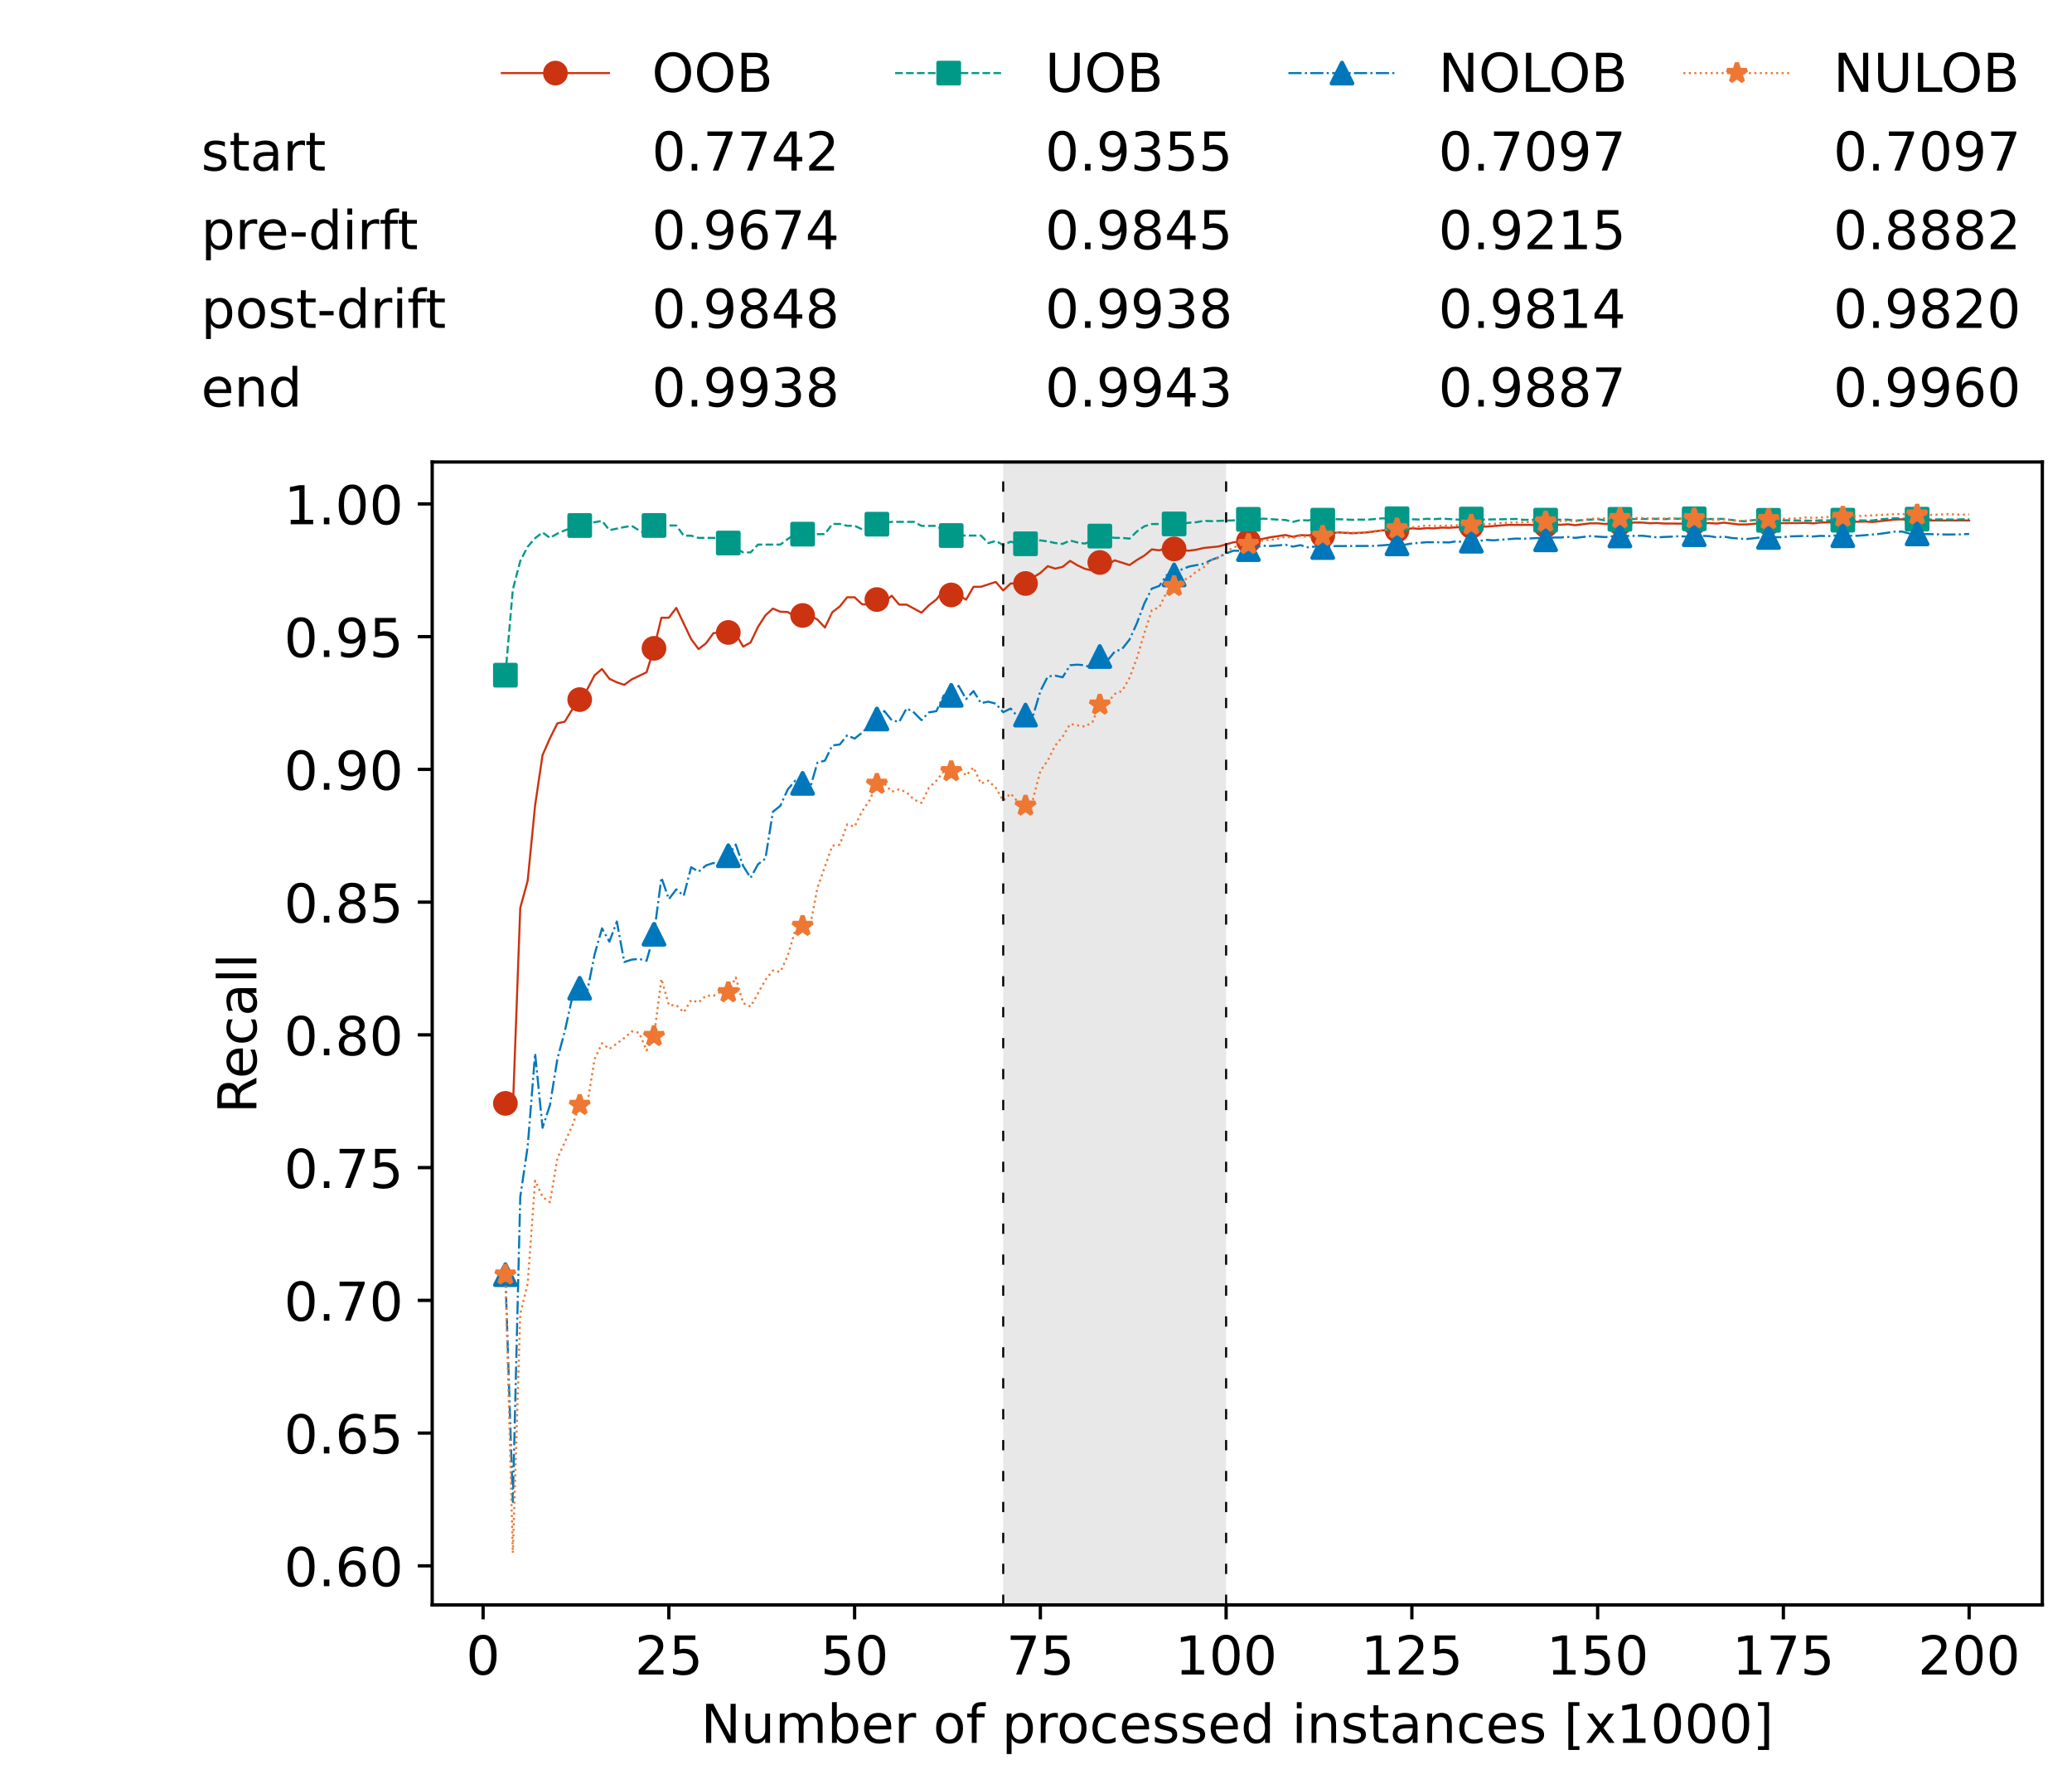 <?xml version="1.0" encoding="utf-8" standalone="no"?>
<!DOCTYPE svg PUBLIC "-//W3C//DTD SVG 1.1//EN"
  "http://www.w3.org/Graphics/SVG/1.1/DTD/svg11.dtd">
<!-- Created with matplotlib (https://matplotlib.org/) -->
<svg height="432.615pt" version="1.1" viewBox="0 0 502.65 432.615" width="502.65pt" xmlns="http://www.w3.org/2000/svg" xmlns:xlink="http://www.w3.org/1999/xlink">
 <defs>
  <style type="text/css">*{stroke-linecap:butt;stroke-linejoin:round;}</style>
 </defs>
 <g id="figure_1">
  <g id="patch_1">
   <path d="M 0 432.615 
L 502.65 432.615 
L 502.65 0 
L 0 0 
z
" style="fill:#ffffff;"/>
  </g>
  <g id="axes_1">
   <g id="patch_2">
    <path d="M 104.85 389.252 
L 495.45 389.252 
L 495.45 112.052 
L 104.85 112.052 
z
" style="fill:#ffffff;"/>
   </g>
   <g id="patch_3">
    <path clip-path="url(#pa6a3f433a3)" d="M 297.446 389.252 
L 297.446 112.052 
L 243.372 112.052 
L 243.372 389.252 
z
" style="fill:#d3d3d3;opacity:0.5;"/>
   </g>
   <g id="matplotlib.axis_1">
    <g id="xtick_1">
     <g id="line2d_1">
      <defs>
       <path d="M 0 0 
L 0 3.5 
" id="me38ccdc7b7" style="stroke:#000000;stroke-width:0.8;"/>
      </defs>
      <g>
       <use style="stroke:#000000;stroke-width:0.8;" x="117.197" xlink:href="#me38ccdc7b7" y="389.252"/>
      </g>
     </g>
     <g id="text_1">
      <!-- 0 -->
      <g transform="translate(113.061 406.13)scale(0.13 -0.13)">
       <defs>
        <path d="M 31.781 66.406 
Q 24.172 66.406 20.328 58.906 
Q 16.5 51.422 16.5 36.375 
Q 16.5 21.391 20.328 13.891 
Q 24.172 6.391 31.781 6.391 
Q 39.453 6.391 43.281 13.891 
Q 47.125 21.391 47.125 36.375 
Q 47.125 51.422 43.281 58.906 
Q 39.453 66.406 31.781 66.406 
z
M 31.781 74.219 
Q 44.047 74.219 50.516 64.516 
Q 56.984 54.828 56.984 36.375 
Q 56.984 17.969 50.516 8.266 
Q 44.047 -1.422 31.781 -1.422 
Q 19.531 -1.422 13.062 8.266 
Q 6.594 17.969 6.594 36.375 
Q 6.594 54.828 13.062 64.516 
Q 19.531 74.219 31.781 74.219 
z
" id="DejaVuSans-48"/>
       </defs>
       <use xlink:href="#DejaVuSans-48"/>
      </g>
     </g>
    </g>
    <g id="xtick_2">
     <g id="line2d_2">
      <g>
       <use style="stroke:#000000;stroke-width:0.8;" x="162.259" xlink:href="#me38ccdc7b7" y="389.252"/>
      </g>
     </g>
     <g id="text_2">
      <!-- 25 -->
      <g transform="translate(153.988 406.13)scale(0.13 -0.13)">
       <defs>
        <path d="M 19.188 8.297 
L 53.609 8.297 
L 53.609 0 
L 7.328 0 
L 7.328 8.297 
Q 12.938 14.109 22.625 23.891 
Q 32.328 33.688 34.812 36.531 
Q 39.547 41.844 41.422 45.531 
Q 43.312 49.219 43.312 52.781 
Q 43.312 58.594 39.234 62.25 
Q 35.156 65.922 28.609 65.922 
Q 23.969 65.922 18.812 64.312 
Q 13.672 62.703 7.812 59.422 
L 7.812 69.391 
Q 13.766 71.781 18.938 73 
Q 24.125 74.219 28.422 74.219 
Q 39.75 74.219 46.484 68.547 
Q 53.219 62.891 53.219 53.422 
Q 53.219 48.922 51.531 44.891 
Q 49.859 40.875 45.406 35.406 
Q 44.188 33.984 37.641 27.219 
Q 31.109 20.453 19.188 8.297 
z
" id="DejaVuSans-50"/>
        <path d="M 10.797 72.906 
L 49.516 72.906 
L 49.516 64.594 
L 19.828 64.594 
L 19.828 46.734 
Q 21.969 47.469 24.109 47.828 
Q 26.266 48.188 28.422 48.188 
Q 40.625 48.188 47.75 41.5 
Q 54.891 34.812 54.891 23.391 
Q 54.891 11.625 47.562 5.094 
Q 40.234 -1.422 26.906 -1.422 
Q 22.312 -1.422 17.547 -0.641 
Q 12.797 0.141 7.719 1.703 
L 7.719 11.625 
Q 12.109 9.234 16.797 8.062 
Q 21.484 6.891 26.703 6.891 
Q 35.156 6.891 40.078 11.328 
Q 45.016 15.766 45.016 23.391 
Q 45.016 31 40.078 35.438 
Q 35.156 39.891 26.703 39.891 
Q 22.75 39.891 18.812 39.016 
Q 14.891 38.141 10.797 36.281 
z
" id="DejaVuSans-53"/>
       </defs>
       <use xlink:href="#DejaVuSans-50"/>
       <use x="63.623" xlink:href="#DejaVuSans-53"/>
      </g>
     </g>
    </g>
    <g id="xtick_3">
     <g id="line2d_3">
      <g>
       <use style="stroke:#000000;stroke-width:0.8;" x="207.322" xlink:href="#me38ccdc7b7" y="389.252"/>
      </g>
     </g>
     <g id="text_3">
      <!-- 50 -->
      <g transform="translate(199.05 406.13)scale(0.13 -0.13)">
       <use xlink:href="#DejaVuSans-53"/>
       <use x="63.623" xlink:href="#DejaVuSans-48"/>
      </g>
     </g>
    </g>
    <g id="xtick_4">
     <g id="line2d_4">
      <g>
       <use style="stroke:#000000;stroke-width:0.8;" x="252.384" xlink:href="#me38ccdc7b7" y="389.252"/>
      </g>
     </g>
     <g id="text_4">
      <!-- 75 -->
      <g transform="translate(244.113 406.13)scale(0.13 -0.13)">
       <defs>
        <path d="M 8.203 72.906 
L 55.078 72.906 
L 55.078 68.703 
L 28.609 0 
L 18.312 0 
L 43.219 64.594 
L 8.203 64.594 
z
" id="DejaVuSans-55"/>
       </defs>
       <use xlink:href="#DejaVuSans-55"/>
       <use x="63.623" xlink:href="#DejaVuSans-53"/>
      </g>
     </g>
    </g>
    <g id="xtick_5">
     <g id="line2d_5">
      <g>
       <use style="stroke:#000000;stroke-width:0.8;" x="297.446" xlink:href="#me38ccdc7b7" y="389.252"/>
      </g>
     </g>
     <g id="text_5">
      <!-- 100 -->
      <g transform="translate(285.039 406.13)scale(0.13 -0.13)">
       <defs>
        <path d="M 12.406 8.297 
L 28.516 8.297 
L 28.516 63.922 
L 10.984 60.406 
L 10.984 69.391 
L 28.422 72.906 
L 38.281 72.906 
L 38.281 8.297 
L 54.391 8.297 
L 54.391 0 
L 12.406 0 
z
" id="DejaVuSans-49"/>
       </defs>
       <use xlink:href="#DejaVuSans-49"/>
       <use x="63.623" xlink:href="#DejaVuSans-48"/>
       <use x="127.246" xlink:href="#DejaVuSans-48"/>
      </g>
     </g>
    </g>
    <g id="xtick_6">
     <g id="line2d_6">
      <g>
       <use style="stroke:#000000;stroke-width:0.8;" x="342.509" xlink:href="#me38ccdc7b7" y="389.252"/>
      </g>
     </g>
     <g id="text_6">
      <!-- 125 -->
      <g transform="translate(330.102 406.13)scale(0.13 -0.13)">
       <use xlink:href="#DejaVuSans-49"/>
       <use x="63.623" xlink:href="#DejaVuSans-50"/>
       <use x="127.246" xlink:href="#DejaVuSans-53"/>
      </g>
     </g>
    </g>
    <g id="xtick_7">
     <g id="line2d_7">
      <g>
       <use style="stroke:#000000;stroke-width:0.8;" x="387.571" xlink:href="#me38ccdc7b7" y="389.252"/>
      </g>
     </g>
     <g id="text_7">
      <!-- 150 -->
      <g transform="translate(375.164 406.13)scale(0.13 -0.13)">
       <use xlink:href="#DejaVuSans-49"/>
       <use x="63.623" xlink:href="#DejaVuSans-53"/>
       <use x="127.246" xlink:href="#DejaVuSans-48"/>
      </g>
     </g>
    </g>
    <g id="xtick_8">
     <g id="line2d_8">
      <g>
       <use style="stroke:#000000;stroke-width:0.8;" x="432.633" xlink:href="#me38ccdc7b7" y="389.252"/>
      </g>
     </g>
     <g id="text_8">
      <!-- 175 -->
      <g transform="translate(420.226 406.13)scale(0.13 -0.13)">
       <use xlink:href="#DejaVuSans-49"/>
       <use x="63.623" xlink:href="#DejaVuSans-55"/>
       <use x="127.246" xlink:href="#DejaVuSans-53"/>
      </g>
     </g>
    </g>
    <g id="xtick_9">
     <g id="line2d_9">
      <g>
       <use style="stroke:#000000;stroke-width:0.8;" x="477.695" xlink:href="#me38ccdc7b7" y="389.252"/>
      </g>
     </g>
     <g id="text_9">
      <!-- 200 -->
      <g transform="translate(465.289 406.13)scale(0.13 -0.13)">
       <use xlink:href="#DejaVuSans-50"/>
       <use x="63.623" xlink:href="#DejaVuSans-48"/>
       <use x="127.246" xlink:href="#DejaVuSans-48"/>
      </g>
     </g>
    </g>
    <g id="text_10">
     <!-- Number of processed instances [x1000] -->
     <g transform="translate(170.025 422.711)scale(0.13 -0.13)">
      <defs>
       <path d="M 9.812 72.906 
L 23.094 72.906 
L 55.422 11.922 
L 55.422 72.906 
L 64.984 72.906 
L 64.984 0 
L 51.703 0 
L 19.391 60.984 
L 19.391 0 
L 9.812 0 
z
" id="DejaVuSans-78"/>
       <path d="M 8.5 21.578 
L 8.5 54.688 
L 17.484 54.688 
L 17.484 21.922 
Q 17.484 14.156 20.5 10.266 
Q 23.531 6.391 29.594 6.391 
Q 36.859 6.391 41.078 11.031 
Q 45.312 15.672 45.312 23.688 
L 45.312 54.688 
L 54.297 54.688 
L 54.297 0 
L 45.312 0 
L 45.312 8.406 
Q 42.047 3.422 37.719 1 
Q 33.406 -1.422 27.688 -1.422 
Q 18.266 -1.422 13.375 4.438 
Q 8.5 10.297 8.5 21.578 
z
M 31.109 56 
z
" id="DejaVuSans-117"/>
       <path d="M 52 44.188 
Q 55.375 50.25 60.062 53.125 
Q 64.75 56 71.094 56 
Q 79.641 56 84.281 50.016 
Q 88.922 44.047 88.922 33.016 
L 88.922 0 
L 79.891 0 
L 79.891 32.719 
Q 79.891 40.578 77.094 44.375 
Q 74.312 48.188 68.609 48.188 
Q 61.625 48.188 57.562 43.547 
Q 53.516 38.922 53.516 30.906 
L 53.516 0 
L 44.484 0 
L 44.484 32.719 
Q 44.484 40.625 41.703 44.406 
Q 38.922 48.188 33.109 48.188 
Q 26.219 48.188 22.156 43.531 
Q 18.109 38.875 18.109 30.906 
L 18.109 0 
L 9.078 0 
L 9.078 54.688 
L 18.109 54.688 
L 18.109 46.188 
Q 21.188 51.219 25.484 53.609 
Q 29.781 56 35.688 56 
Q 41.656 56 45.828 52.969 
Q 50 49.953 52 44.188 
z
" id="DejaVuSans-109"/>
       <path d="M 48.688 27.297 
Q 48.688 37.203 44.609 42.844 
Q 40.531 48.484 33.406 48.484 
Q 26.266 48.484 22.188 42.844 
Q 18.109 37.203 18.109 27.297 
Q 18.109 17.391 22.188 11.75 
Q 26.266 6.109 33.406 6.109 
Q 40.531 6.109 44.609 11.75 
Q 48.688 17.391 48.688 27.297 
z
M 18.109 46.391 
Q 20.953 51.266 25.266 53.625 
Q 29.594 56 35.594 56 
Q 45.562 56 51.781 48.094 
Q 58.016 40.188 58.016 27.297 
Q 58.016 14.406 51.781 6.484 
Q 45.562 -1.422 35.594 -1.422 
Q 29.594 -1.422 25.266 0.953 
Q 20.953 3.328 18.109 8.203 
L 18.109 0 
L 9.078 0 
L 9.078 75.984 
L 18.109 75.984 
z
" id="DejaVuSans-98"/>
       <path d="M 56.203 29.594 
L 56.203 25.203 
L 14.891 25.203 
Q 15.484 15.922 20.484 11.062 
Q 25.484 6.203 34.422 6.203 
Q 39.594 6.203 44.453 7.469 
Q 49.312 8.734 54.109 11.281 
L 54.109 2.781 
Q 49.266 0.734 44.188 -0.344 
Q 39.109 -1.422 33.891 -1.422 
Q 20.797 -1.422 13.156 6.188 
Q 5.516 13.812 5.516 26.812 
Q 5.516 40.234 12.766 48.109 
Q 20.016 56 32.328 56 
Q 43.359 56 49.781 48.891 
Q 56.203 41.797 56.203 29.594 
z
M 47.219 32.234 
Q 47.125 39.594 43.094 43.984 
Q 39.062 48.391 32.422 48.391 
Q 24.906 48.391 20.391 44.141 
Q 15.875 39.891 15.188 32.172 
z
" id="DejaVuSans-101"/>
       <path d="M 41.109 46.297 
Q 39.594 47.172 37.812 47.578 
Q 36.031 48 33.891 48 
Q 26.266 48 22.188 43.047 
Q 18.109 38.094 18.109 28.812 
L 18.109 0 
L 9.078 0 
L 9.078 54.688 
L 18.109 54.688 
L 18.109 46.188 
Q 20.953 51.172 25.484 53.578 
Q 30.031 56 36.531 56 
Q 37.453 56 38.578 55.875 
Q 39.703 55.766 41.062 55.516 
z
" id="DejaVuSans-114"/>
       <path id="DejaVuSans-32"/>
       <path d="M 30.609 48.391 
Q 23.391 48.391 19.188 42.75 
Q 14.984 37.109 14.984 27.297 
Q 14.984 17.484 19.156 11.844 
Q 23.344 6.203 30.609 6.203 
Q 37.797 6.203 41.984 11.859 
Q 46.188 17.531 46.188 27.297 
Q 46.188 37.016 41.984 42.703 
Q 37.797 48.391 30.609 48.391 
z
M 30.609 56 
Q 42.328 56 49.016 48.375 
Q 55.719 40.766 55.719 27.297 
Q 55.719 13.875 49.016 6.219 
Q 42.328 -1.422 30.609 -1.422 
Q 18.844 -1.422 12.172 6.219 
Q 5.516 13.875 5.516 27.297 
Q 5.516 40.766 12.172 48.375 
Q 18.844 56 30.609 56 
z
" id="DejaVuSans-111"/>
       <path d="M 37.109 75.984 
L 37.109 68.5 
L 28.516 68.5 
Q 23.688 68.5 21.797 66.547 
Q 19.922 64.594 19.922 59.516 
L 19.922 54.688 
L 34.719 54.688 
L 34.719 47.703 
L 19.922 47.703 
L 19.922 0 
L 10.891 0 
L 10.891 47.703 
L 2.297 47.703 
L 2.297 54.688 
L 10.891 54.688 
L 10.891 58.5 
Q 10.891 67.625 15.141 71.797 
Q 19.391 75.984 28.609 75.984 
z
" id="DejaVuSans-102"/>
       <path d="M 18.109 8.203 
L 18.109 -20.797 
L 9.078 -20.797 
L 9.078 54.688 
L 18.109 54.688 
L 18.109 46.391 
Q 20.953 51.266 25.266 53.625 
Q 29.594 56 35.594 56 
Q 45.562 56 51.781 48.094 
Q 58.016 40.188 58.016 27.297 
Q 58.016 14.406 51.781 6.484 
Q 45.562 -1.422 35.594 -1.422 
Q 29.594 -1.422 25.266 0.953 
Q 20.953 3.328 18.109 8.203 
z
M 48.688 27.297 
Q 48.688 37.203 44.609 42.844 
Q 40.531 48.484 33.406 48.484 
Q 26.266 48.484 22.188 42.844 
Q 18.109 37.203 18.109 27.297 
Q 18.109 17.391 22.188 11.75 
Q 26.266 6.109 33.406 6.109 
Q 40.531 6.109 44.609 11.75 
Q 48.688 17.391 48.688 27.297 
z
" id="DejaVuSans-112"/>
       <path d="M 48.781 52.594 
L 48.781 44.188 
Q 44.969 46.297 41.141 47.344 
Q 37.312 48.391 33.406 48.391 
Q 24.656 48.391 19.812 42.844 
Q 14.984 37.312 14.984 27.297 
Q 14.984 17.281 19.812 11.734 
Q 24.656 6.203 33.406 6.203 
Q 37.312 6.203 41.141 7.25 
Q 44.969 8.297 48.781 10.406 
L 48.781 2.094 
Q 45.016 0.344 40.984 -0.531 
Q 36.969 -1.422 32.422 -1.422 
Q 20.062 -1.422 12.781 6.344 
Q 5.516 14.109 5.516 27.297 
Q 5.516 40.672 12.859 48.328 
Q 20.219 56 33.016 56 
Q 37.156 56 41.109 55.141 
Q 45.062 54.297 48.781 52.594 
z
" id="DejaVuSans-99"/>
       <path d="M 44.281 53.078 
L 44.281 44.578 
Q 40.484 46.531 36.375 47.5 
Q 32.281 48.484 27.875 48.484 
Q 21.188 48.484 17.844 46.438 
Q 14.5 44.391 14.5 40.281 
Q 14.5 37.156 16.891 35.375 
Q 19.281 33.594 26.516 31.984 
L 29.594 31.297 
Q 39.156 29.25 43.188 25.516 
Q 47.219 21.781 47.219 15.094 
Q 47.219 7.469 41.188 3.016 
Q 35.156 -1.422 24.609 -1.422 
Q 20.219 -1.422 15.453 -0.562 
Q 10.688 0.297 5.422 2 
L 5.422 11.281 
Q 10.406 8.688 15.234 7.391 
Q 20.062 6.109 24.812 6.109 
Q 31.156 6.109 34.562 8.281 
Q 37.984 10.453 37.984 14.406 
Q 37.984 18.062 35.516 20.016 
Q 33.062 21.969 24.703 23.781 
L 21.578 24.516 
Q 13.234 26.266 9.516 29.906 
Q 5.812 33.547 5.812 39.891 
Q 5.812 47.609 11.281 51.797 
Q 16.75 56 26.812 56 
Q 31.781 56 36.172 55.266 
Q 40.578 54.547 44.281 53.078 
z
" id="DejaVuSans-115"/>
       <path d="M 45.406 46.391 
L 45.406 75.984 
L 54.391 75.984 
L 54.391 0 
L 45.406 0 
L 45.406 8.203 
Q 42.578 3.328 38.25 0.953 
Q 33.938 -1.422 27.875 -1.422 
Q 17.969 -1.422 11.734 6.484 
Q 5.516 14.406 5.516 27.297 
Q 5.516 40.188 11.734 48.094 
Q 17.969 56 27.875 56 
Q 33.938 56 38.25 53.625 
Q 42.578 51.266 45.406 46.391 
z
M 14.797 27.297 
Q 14.797 17.391 18.875 11.75 
Q 22.953 6.109 30.078 6.109 
Q 37.203 6.109 41.297 11.75 
Q 45.406 17.391 45.406 27.297 
Q 45.406 37.203 41.297 42.844 
Q 37.203 48.484 30.078 48.484 
Q 22.953 48.484 18.875 42.844 
Q 14.797 37.203 14.797 27.297 
z
" id="DejaVuSans-100"/>
       <path d="M 9.422 54.688 
L 18.406 54.688 
L 18.406 0 
L 9.422 0 
z
M 9.422 75.984 
L 18.406 75.984 
L 18.406 64.594 
L 9.422 64.594 
z
" id="DejaVuSans-105"/>
       <path d="M 54.891 33.016 
L 54.891 0 
L 45.906 0 
L 45.906 32.719 
Q 45.906 40.484 42.875 44.328 
Q 39.844 48.188 33.797 48.188 
Q 26.516 48.188 22.312 43.547 
Q 18.109 38.922 18.109 30.906 
L 18.109 0 
L 9.078 0 
L 9.078 54.688 
L 18.109 54.688 
L 18.109 46.188 
Q 21.344 51.125 25.703 53.562 
Q 30.078 56 35.797 56 
Q 45.219 56 50.047 50.172 
Q 54.891 44.344 54.891 33.016 
z
" id="DejaVuSans-110"/>
       <path d="M 18.312 70.219 
L 18.312 54.688 
L 36.812 54.688 
L 36.812 47.703 
L 18.312 47.703 
L 18.312 18.016 
Q 18.312 11.328 20.141 9.422 
Q 21.969 7.516 27.594 7.516 
L 36.812 7.516 
L 36.812 0 
L 27.594 0 
Q 17.188 0 13.234 3.875 
Q 9.281 7.766 9.281 18.016 
L 9.281 47.703 
L 2.688 47.703 
L 2.688 54.688 
L 9.281 54.688 
L 9.281 70.219 
z
" id="DejaVuSans-116"/>
       <path d="M 34.281 27.484 
Q 23.391 27.484 19.188 25 
Q 14.984 22.516 14.984 16.5 
Q 14.984 11.719 18.141 8.906 
Q 21.297 6.109 26.703 6.109 
Q 34.188 6.109 38.703 11.406 
Q 43.219 16.703 43.219 25.484 
L 43.219 27.484 
z
M 52.203 31.203 
L 52.203 0 
L 43.219 0 
L 43.219 8.297 
Q 40.141 3.328 35.547 0.953 
Q 30.953 -1.422 24.312 -1.422 
Q 15.922 -1.422 10.953 3.297 
Q 6 8.016 6 15.922 
Q 6 25.141 12.172 29.828 
Q 18.359 34.516 30.609 34.516 
L 43.219 34.516 
L 43.219 35.406 
Q 43.219 41.609 39.141 45 
Q 35.062 48.391 27.688 48.391 
Q 23 48.391 18.547 47.266 
Q 14.109 46.141 10.016 43.891 
L 10.016 52.203 
Q 14.938 54.109 19.578 55.047 
Q 24.219 56 28.609 56 
Q 40.484 56 46.344 49.844 
Q 52.203 43.703 52.203 31.203 
z
" id="DejaVuSans-97"/>
       <path d="M 8.594 75.984 
L 29.297 75.984 
L 29.297 69 
L 17.578 69 
L 17.578 -6.203 
L 29.297 -6.203 
L 29.297 -13.188 
L 8.594 -13.188 
z
" id="DejaVuSans-91"/>
       <path d="M 54.891 54.688 
L 35.109 28.078 
L 55.906 0 
L 45.312 0 
L 29.391 21.484 
L 13.484 0 
L 2.875 0 
L 24.125 28.609 
L 4.688 54.688 
L 15.281 54.688 
L 29.781 35.203 
L 44.281 54.688 
z
" id="DejaVuSans-120"/>
       <path d="M 30.422 75.984 
L 30.422 -13.188 
L 9.719 -13.188 
L 9.719 -6.203 
L 21.391 -6.203 
L 21.391 69 
L 9.719 69 
L 9.719 75.984 
z
" id="DejaVuSans-93"/>
      </defs>
      <use xlink:href="#DejaVuSans-78"/>
      <use x="74.805" xlink:href="#DejaVuSans-117"/>
      <use x="138.184" xlink:href="#DejaVuSans-109"/>
      <use x="235.596" xlink:href="#DejaVuSans-98"/>
      <use x="299.072" xlink:href="#DejaVuSans-101"/>
      <use x="360.596" xlink:href="#DejaVuSans-114"/>
      <use x="401.709" xlink:href="#DejaVuSans-32"/>
      <use x="433.496" xlink:href="#DejaVuSans-111"/>
      <use x="494.678" xlink:href="#DejaVuSans-102"/>
      <use x="529.883" xlink:href="#DejaVuSans-32"/>
      <use x="561.67" xlink:href="#DejaVuSans-112"/>
      <use x="625.146" xlink:href="#DejaVuSans-114"/>
      <use x="664.01" xlink:href="#DejaVuSans-111"/>
      <use x="725.191" xlink:href="#DejaVuSans-99"/>
      <use x="780.172" xlink:href="#DejaVuSans-101"/>
      <use x="841.695" xlink:href="#DejaVuSans-115"/>
      <use x="893.795" xlink:href="#DejaVuSans-115"/>
      <use x="945.895" xlink:href="#DejaVuSans-101"/>
      <use x="1007.418" xlink:href="#DejaVuSans-100"/>
      <use x="1070.895" xlink:href="#DejaVuSans-32"/>
      <use x="1102.682" xlink:href="#DejaVuSans-105"/>
      <use x="1130.465" xlink:href="#DejaVuSans-110"/>
      <use x="1193.844" xlink:href="#DejaVuSans-115"/>
      <use x="1245.943" xlink:href="#DejaVuSans-116"/>
      <use x="1285.152" xlink:href="#DejaVuSans-97"/>
      <use x="1346.432" xlink:href="#DejaVuSans-110"/>
      <use x="1409.811" xlink:href="#DejaVuSans-99"/>
      <use x="1464.791" xlink:href="#DejaVuSans-101"/>
      <use x="1526.314" xlink:href="#DejaVuSans-115"/>
      <use x="1578.414" xlink:href="#DejaVuSans-32"/>
      <use x="1610.201" xlink:href="#DejaVuSans-91"/>
      <use x="1649.215" xlink:href="#DejaVuSans-120"/>
      <use x="1708.395" xlink:href="#DejaVuSans-49"/>
      <use x="1772.018" xlink:href="#DejaVuSans-48"/>
      <use x="1835.641" xlink:href="#DejaVuSans-48"/>
      <use x="1899.264" xlink:href="#DejaVuSans-48"/>
      <use x="1962.887" xlink:href="#DejaVuSans-93"/>
     </g>
    </g>
   </g>
   <g id="matplotlib.axis_2">
    <g id="ytick_1">
     <g id="line2d_10">
      <defs>
       <path d="M 0 0 
L -3.5 0 
" id="m20008cadba" style="stroke:#000000;stroke-width:0.8;"/>
      </defs>
      <g>
       <use style="stroke:#000000;stroke-width:0.8;" x="104.85" xlink:href="#m20008cadba" y="379.767"/>
      </g>
     </g>
     <g id="text_11">
      <!-- 0.60 -->
      <g transform="translate(68.905 384.706)scale(0.13 -0.13)">
       <defs>
        <path d="M 10.688 12.406 
L 21 12.406 
L 21 0 
L 10.688 0 
z
" id="DejaVuSans-46"/>
        <path d="M 33.016 40.375 
Q 26.375 40.375 22.484 35.828 
Q 18.609 31.297 18.609 23.391 
Q 18.609 15.531 22.484 10.953 
Q 26.375 6.391 33.016 6.391 
Q 39.656 6.391 43.531 10.953 
Q 47.406 15.531 47.406 23.391 
Q 47.406 31.297 43.531 35.828 
Q 39.656 40.375 33.016 40.375 
z
M 52.594 71.297 
L 52.594 62.312 
Q 48.875 64.062 45.094 64.984 
Q 41.312 65.922 37.594 65.922 
Q 27.828 65.922 22.672 59.328 
Q 17.531 52.734 16.797 39.406 
Q 19.672 43.656 24.016 45.922 
Q 28.375 48.188 33.594 48.188 
Q 44.578 48.188 50.953 41.516 
Q 57.328 34.859 57.328 23.391 
Q 57.328 12.156 50.688 5.359 
Q 44.047 -1.422 33.016 -1.422 
Q 20.359 -1.422 13.672 8.266 
Q 6.984 17.969 6.984 36.375 
Q 6.984 53.656 15.188 63.938 
Q 23.391 74.219 37.203 74.219 
Q 40.922 74.219 44.703 73.484 
Q 48.484 72.75 52.594 71.297 
z
" id="DejaVuSans-54"/>
       </defs>
       <use xlink:href="#DejaVuSans-48"/>
       <use x="63.623" xlink:href="#DejaVuSans-46"/>
       <use x="95.41" xlink:href="#DejaVuSans-54"/>
       <use x="159.033" xlink:href="#DejaVuSans-48"/>
      </g>
     </g>
    </g>
    <g id="ytick_2">
     <g id="line2d_11">
      <g>
       <use style="stroke:#000000;stroke-width:0.8;" x="104.85" xlink:href="#m20008cadba" y="347.573"/>
      </g>
     </g>
     <g id="text_12">
      <!-- 0.65 -->
      <g transform="translate(68.905 352.512)scale(0.13 -0.13)">
       <use xlink:href="#DejaVuSans-48"/>
       <use x="63.623" xlink:href="#DejaVuSans-46"/>
       <use x="95.41" xlink:href="#DejaVuSans-54"/>
       <use x="159.033" xlink:href="#DejaVuSans-53"/>
      </g>
     </g>
    </g>
    <g id="ytick_3">
     <g id="line2d_12">
      <g>
       <use style="stroke:#000000;stroke-width:0.8;" x="104.85" xlink:href="#m20008cadba" y="315.379"/>
      </g>
     </g>
     <g id="text_13">
      <!-- 0.70 -->
      <g transform="translate(68.905 320.318)scale(0.13 -0.13)">
       <use xlink:href="#DejaVuSans-48"/>
       <use x="63.623" xlink:href="#DejaVuSans-46"/>
       <use x="95.41" xlink:href="#DejaVuSans-55"/>
       <use x="159.033" xlink:href="#DejaVuSans-48"/>
      </g>
     </g>
    </g>
    <g id="ytick_4">
     <g id="line2d_13">
      <g>
       <use style="stroke:#000000;stroke-width:0.8;" x="104.85" xlink:href="#m20008cadba" y="283.186"/>
      </g>
     </g>
     <g id="text_14">
      <!-- 0.75 -->
      <g transform="translate(68.905 288.125)scale(0.13 -0.13)">
       <use xlink:href="#DejaVuSans-48"/>
       <use x="63.623" xlink:href="#DejaVuSans-46"/>
       <use x="95.41" xlink:href="#DejaVuSans-55"/>
       <use x="159.033" xlink:href="#DejaVuSans-53"/>
      </g>
     </g>
    </g>
    <g id="ytick_5">
     <g id="line2d_14">
      <g>
       <use style="stroke:#000000;stroke-width:0.8;" x="104.85" xlink:href="#m20008cadba" y="250.992"/>
      </g>
     </g>
     <g id="text_15">
      <!-- 0.80 -->
      <g transform="translate(68.905 255.931)scale(0.13 -0.13)">
       <defs>
        <path d="M 31.781 34.625 
Q 24.75 34.625 20.719 30.859 
Q 16.703 27.094 16.703 20.516 
Q 16.703 13.922 20.719 10.156 
Q 24.75 6.391 31.781 6.391 
Q 38.812 6.391 42.859 10.172 
Q 46.922 13.969 46.922 20.516 
Q 46.922 27.094 42.891 30.859 
Q 38.875 34.625 31.781 34.625 
z
M 21.922 38.812 
Q 15.578 40.375 12.031 44.719 
Q 8.5 49.078 8.5 55.328 
Q 8.5 64.062 14.719 69.141 
Q 20.953 74.219 31.781 74.219 
Q 42.672 74.219 48.875 69.141 
Q 55.078 64.062 55.078 55.328 
Q 55.078 49.078 51.531 44.719 
Q 48 40.375 41.703 38.812 
Q 48.828 37.156 52.797 32.312 
Q 56.781 27.484 56.781 20.516 
Q 56.781 9.906 50.312 4.234 
Q 43.844 -1.422 31.781 -1.422 
Q 19.734 -1.422 13.25 4.234 
Q 6.781 9.906 6.781 20.516 
Q 6.781 27.484 10.781 32.312 
Q 14.797 37.156 21.922 38.812 
z
M 18.312 54.391 
Q 18.312 48.734 21.844 45.562 
Q 25.391 42.391 31.781 42.391 
Q 38.141 42.391 41.719 45.562 
Q 45.312 48.734 45.312 54.391 
Q 45.312 60.062 41.719 63.234 
Q 38.141 66.406 31.781 66.406 
Q 25.391 66.406 21.844 63.234 
Q 18.312 60.062 18.312 54.391 
z
" id="DejaVuSans-56"/>
       </defs>
       <use xlink:href="#DejaVuSans-48"/>
       <use x="63.623" xlink:href="#DejaVuSans-46"/>
       <use x="95.41" xlink:href="#DejaVuSans-56"/>
       <use x="159.033" xlink:href="#DejaVuSans-48"/>
      </g>
     </g>
    </g>
    <g id="ytick_6">
     <g id="line2d_15">
      <g>
       <use style="stroke:#000000;stroke-width:0.8;" x="104.85" xlink:href="#m20008cadba" y="218.798"/>
      </g>
     </g>
     <g id="text_16">
      <!-- 0.85 -->
      <g transform="translate(68.905 223.737)scale(0.13 -0.13)">
       <use xlink:href="#DejaVuSans-48"/>
       <use x="63.623" xlink:href="#DejaVuSans-46"/>
       <use x="95.41" xlink:href="#DejaVuSans-56"/>
       <use x="159.033" xlink:href="#DejaVuSans-53"/>
      </g>
     </g>
    </g>
    <g id="ytick_7">
     <g id="line2d_16">
      <g>
       <use style="stroke:#000000;stroke-width:0.8;" x="104.85" xlink:href="#m20008cadba" y="186.604"/>
      </g>
     </g>
     <g id="text_17">
      <!-- 0.90 -->
      <g transform="translate(68.905 191.543)scale(0.13 -0.13)">
       <defs>
        <path d="M 10.984 1.516 
L 10.984 10.5 
Q 14.703 8.734 18.5 7.812 
Q 22.312 6.891 25.984 6.891 
Q 35.75 6.891 40.891 13.453 
Q 46.047 20.016 46.781 33.406 
Q 43.953 29.203 39.594 26.953 
Q 35.25 24.703 29.984 24.703 
Q 19.047 24.703 12.672 31.312 
Q 6.297 37.938 6.297 49.422 
Q 6.297 60.641 12.938 67.422 
Q 19.578 74.219 30.609 74.219 
Q 43.266 74.219 49.922 64.516 
Q 56.594 54.828 56.594 36.375 
Q 56.594 19.141 48.406 8.859 
Q 40.234 -1.422 26.422 -1.422 
Q 22.703 -1.422 18.891 -0.688 
Q 15.094 0.047 10.984 1.516 
z
M 30.609 32.422 
Q 37.25 32.422 41.125 36.953 
Q 45.016 41.5 45.016 49.422 
Q 45.016 57.281 41.125 61.844 
Q 37.25 66.406 30.609 66.406 
Q 23.969 66.406 20.094 61.844 
Q 16.219 57.281 16.219 49.422 
Q 16.219 41.5 20.094 36.953 
Q 23.969 32.422 30.609 32.422 
z
" id="DejaVuSans-57"/>
       </defs>
       <use xlink:href="#DejaVuSans-48"/>
       <use x="63.623" xlink:href="#DejaVuSans-46"/>
       <use x="95.41" xlink:href="#DejaVuSans-57"/>
       <use x="159.033" xlink:href="#DejaVuSans-48"/>
      </g>
     </g>
    </g>
    <g id="ytick_8">
     <g id="line2d_17">
      <g>
       <use style="stroke:#000000;stroke-width:0.8;" x="104.85" xlink:href="#m20008cadba" y="154.41"/>
      </g>
     </g>
     <g id="text_18">
      <!-- 0.95 -->
      <g transform="translate(68.905 159.349)scale(0.13 -0.13)">
       <use xlink:href="#DejaVuSans-48"/>
       <use x="63.623" xlink:href="#DejaVuSans-46"/>
       <use x="95.41" xlink:href="#DejaVuSans-57"/>
       <use x="159.033" xlink:href="#DejaVuSans-53"/>
      </g>
     </g>
    </g>
    <g id="ytick_9">
     <g id="line2d_18">
      <g>
       <use style="stroke:#000000;stroke-width:0.8;" x="104.85" xlink:href="#m20008cadba" y="122.216"/>
      </g>
     </g>
     <g id="text_19">
      <!-- 1.00 -->
      <g transform="translate(68.905 127.155)scale(0.13 -0.13)">
       <use xlink:href="#DejaVuSans-49"/>
       <use x="63.623" xlink:href="#DejaVuSans-46"/>
       <use x="95.41" xlink:href="#DejaVuSans-48"/>
       <use x="159.033" xlink:href="#DejaVuSans-48"/>
      </g>
     </g>
    </g>
    <g id="text_20">
     <!-- Recall -->
     <g transform="translate(62.201 270.044)rotate(-90)scale(0.13 -0.13)">
      <defs>
       <path d="M 44.391 34.188 
Q 47.562 33.109 50.562 29.594 
Q 53.562 26.078 56.594 19.922 
L 66.609 0 
L 56 0 
L 46.688 18.703 
Q 43.062 26.031 39.672 28.422 
Q 36.281 30.812 30.422 30.812 
L 19.672 30.812 
L 19.672 0 
L 9.812 0 
L 9.812 72.906 
L 32.078 72.906 
Q 44.578 72.906 50.734 67.672 
Q 56.891 62.453 56.891 51.906 
Q 56.891 45.016 53.688 40.469 
Q 50.484 35.938 44.391 34.188 
z
M 19.672 64.797 
L 19.672 38.922 
L 32.078 38.922 
Q 39.203 38.922 42.844 42.219 
Q 46.484 45.516 46.484 51.906 
Q 46.484 58.297 42.844 61.547 
Q 39.203 64.797 32.078 64.797 
z
" id="DejaVuSans-82"/>
       <path d="M 9.422 75.984 
L 18.406 75.984 
L 18.406 0 
L 9.422 0 
z
" id="DejaVuSans-108"/>
      </defs>
      <use xlink:href="#DejaVuSans-82"/>
      <use x="64.982" xlink:href="#DejaVuSans-101"/>
      <use x="126.506" xlink:href="#DejaVuSans-99"/>
      <use x="181.486" xlink:href="#DejaVuSans-97"/>
      <use x="242.766" xlink:href="#DejaVuSans-108"/>
      <use x="270.549" xlink:href="#DejaVuSans-108"/>
     </g>
    </g>
   </g>
   <g id="line2d_19"/>
   <g id="line2d_20"/>
   <g id="line2d_21"/>
   <g id="line2d_22"/>
   <g id="line2d_23"/>
   <g id="line2d_24">
    <path clip-path="url(#pa6a3f433a3)" d="M 122.605 267.608 
L 124.407 269.206 
L 126.21 220.209 
L 128.012 213.596 
L 129.815 195.32 
L 131.617 183.136 
L 133.419 179.032 
L 135.222 175.43 
L 137.024 175.02 
L 138.827 172.039 
L 142.432 167.256 
L 144.234 163.791 
L 146.037 162.259 
L 147.839 164.639 
L 149.642 165.487 
L 151.444 166.098 
L 153.247 164.778 
L 156.852 163.056 
L 158.654 157.249 
L 160.457 149.82 
L 162.259 149.82 
L 164.062 147.435 
L 167.667 155.013 
L 169.469 157.428 
L 171.272 156.028 
L 173.074 153.552 
L 174.877 153.349 
L 176.679 153.395 
L 178.482 153.713 
L 180.284 156.828 
L 182.087 155.822 
L 183.889 152.035 
L 185.692 149.235 
L 187.494 147.591 
L 189.297 148.374 
L 191.099 148.432 
L 192.902 149.539 
L 194.704 149.268 
L 196.507 149.268 
L 198.309 150.274 
L 200.112 152.197 
L 201.914 148.483 
L 203.717 147.096 
L 205.519 144.86 
L 207.322 144.86 
L 209.124 146.555 
L 210.927 146.646 
L 212.729 145.408 
L 214.532 145.958 
L 216.334 144.494 
L 218.137 146.64 
L 219.939 146.64 
L 223.544 148.591 
L 225.347 146.803 
L 227.149 145.403 
L 228.952 143.103 
L 230.754 144.296 
L 232.557 144.296 
L 234.359 145.436 
L 236.162 142.32 
L 237.964 142.32 
L 241.569 141.133 
L 243.372 143.21 
L 245.174 141.516 
L 248.779 141.516 
L 250.581 140.066 
L 252.384 138.965 
L 254.186 137.311 
L 255.989 137.914 
L 257.791 137.487 
L 259.594 136.026 
L 261.396 137.115 
L 263.199 137.962 
L 265.001 138.366 
L 266.804 136.421 
L 268.606 137.054 
L 270.409 135.897 
L 274.014 137.047 
L 275.816 135.808 
L 277.619 134.745 
L 279.421 133.244 
L 281.224 133.477 
L 283.026 132.932 
L 284.829 133.136 
L 286.631 133.454 
L 288.434 133.561 
L 290.236 133.321 
L 292.039 132.894 
L 295.644 132.533 
L 299.249 131.513 
L 302.854 131.262 
L 304.656 131.041 
L 308.261 130.287 
L 311.866 129.754 
L 313.669 130.189 
L 315.471 129.783 
L 317.274 129.86 
L 319.076 129.63 
L 320.879 129.914 
L 322.681 129.415 
L 324.484 129.123 
L 328.089 129.335 
L 331.694 129.122 
L 335.299 128.643 
L 340.706 128.543 
L 342.509 128.133 
L 344.311 128.258 
L 346.114 128.081 
L 347.916 128.156 
L 349.719 127.961 
L 351.521 128.006 
L 356.928 127.695 
L 360.533 127.724 
L 365.941 127.302 
L 369.546 127.298 
L 371.348 127.298 
L 373.151 127.448 
L 374.953 127.485 
L 376.756 127.233 
L 378.558 127.282 
L 380.361 127.152 
L 382.163 127.378 
L 385.768 126.928 
L 387.571 126.924 
L 389.373 127.074 
L 392.978 126.913 
L 394.781 126.894 
L 396.583 126.728 
L 398.386 126.739 
L 400.188 126.896 
L 401.991 126.85 
L 403.793 126.973 
L 409.201 127.006 
L 411.003 126.803 
L 412.806 126.967 
L 414.608 126.866 
L 416.411 126.985 
L 418.213 126.761 
L 421.818 127.2 
L 423.621 127.201 
L 427.226 126.893 
L 436.238 126.858 
L 438.041 126.803 
L 439.843 126.943 
L 441.646 126.733 
L 452.461 126.496 
L 454.263 126.608 
L 459.671 126.012 
L 461.473 125.951 
L 463.276 126.229 
L 477.695 126.237 
L 477.695 126.237 
" style="fill:none;stroke:#cc3311;stroke-linecap:square;stroke-width:0.5;"/>
    <defs>
     <path d="M 0 2.5 
C 0.663 2.5 1.299 2.237 1.768 1.768 
C 2.237 1.299 2.5 0.663 2.5 0 
C 2.5 -0.663 2.237 -1.299 1.768 -1.768 
C 1.299 -2.237 0.663 -2.5 0 -2.5 
C -0.663 -2.5 -1.299 -2.237 -1.768 -1.768 
C -2.237 -1.299 -2.5 -0.663 -2.5 0 
C -2.5 0.663 -2.237 1.299 -1.768 1.768 
C -1.299 2.237 -0.663 2.5 0 2.5 
z
" id="mc6c786e229" style="stroke:#cc3311;"/>
    </defs>
    <g clip-path="url(#pa6a3f433a3)">
     <use style="fill:#cc3311;stroke:#cc3311;" x="122.605" xlink:href="#mc6c786e229" y="267.608"/>
     <use style="fill:#cc3311;stroke:#cc3311;" x="140.629" xlink:href="#mc6c786e229" y="169.678"/>
     <use style="fill:#cc3311;stroke:#cc3311;" x="158.654" xlink:href="#mc6c786e229" y="157.249"/>
     <use style="fill:#cc3311;stroke:#cc3311;" x="176.679" xlink:href="#mc6c786e229" y="153.395"/>
     <use style="fill:#cc3311;stroke:#cc3311;" x="194.704" xlink:href="#mc6c786e229" y="149.268"/>
     <use style="fill:#cc3311;stroke:#cc3311;" x="212.729" xlink:href="#mc6c786e229" y="145.408"/>
     <use style="fill:#cc3311;stroke:#cc3311;" x="230.754" xlink:href="#mc6c786e229" y="144.296"/>
     <use style="fill:#cc3311;stroke:#cc3311;" x="248.779" xlink:href="#mc6c786e229" y="141.516"/>
     <use style="fill:#cc3311;stroke:#cc3311;" x="266.804" xlink:href="#mc6c786e229" y="136.421"/>
     <use style="fill:#cc3311;stroke:#cc3311;" x="284.829" xlink:href="#mc6c786e229" y="133.136"/>
     <use style="fill:#cc3311;stroke:#cc3311;" x="302.854" xlink:href="#mc6c786e229" y="131.262"/>
     <use style="fill:#cc3311;stroke:#cc3311;" x="320.879" xlink:href="#mc6c786e229" y="129.914"/>
     <use style="fill:#cc3311;stroke:#cc3311;" x="338.904" xlink:href="#mc6c786e229" y="128.595"/>
     <use style="fill:#cc3311;stroke:#cc3311;" x="356.928" xlink:href="#mc6c786e229" y="127.695"/>
     <use style="fill:#cc3311;stroke:#cc3311;" x="374.953" xlink:href="#mc6c786e229" y="127.485"/>
     <use style="fill:#cc3311;stroke:#cc3311;" x="392.978" xlink:href="#mc6c786e229" y="126.913"/>
     <use style="fill:#cc3311;stroke:#cc3311;" x="411.003" xlink:href="#mc6c786e229" y="126.803"/>
     <use style="fill:#cc3311;stroke:#cc3311;" x="429.028" xlink:href="#mc6c786e229" y="126.9"/>
     <use style="fill:#cc3311;stroke:#cc3311;" x="447.053" xlink:href="#mc6c786e229" y="126.645"/>
     <use style="fill:#cc3311;stroke:#cc3311;" x="465.078" xlink:href="#mc6c786e229" y="126.233"/>
    </g>
   </g>
   <g id="line2d_25"/>
   <g id="line2d_26"/>
   <g id="line2d_27"/>
   <g id="line2d_28"/>
   <g id="line2d_29">
    <path clip-path="url(#pa6a3f433a3)" d="M 122.605 163.756 
L 124.407 142.986 
L 126.21 136.063 
L 128.012 132.601 
L 129.815 130.524 
L 131.617 129.139 
L 133.419 130.45 
L 135.222 129.421 
L 137.024 128.62 
L 140.629 127.456 
L 144.234 126.65 
L 146.037 126.333 
L 147.839 128.583 
L 151.444 127.834 
L 153.247 127.522 
L 155.049 128.655 
L 156.852 129.525 
L 158.654 127.448 
L 164.062 127.448 
L 165.864 129.925 
L 167.667 129.925 
L 169.469 130.461 
L 174.877 130.461 
L 178.482 132.938 
L 180.284 133.976 
L 182.087 133.976 
L 183.889 132.083 
L 189.297 132.083 
L 191.099 130.741 
L 192.902 129.549 
L 200.112 129.549 
L 201.914 127.072 
L 203.717 127.072 
L 205.519 127.519 
L 207.322 127.519 
L 209.124 128.367 
L 210.927 128.367 
L 212.729 127.128 
L 214.532 126.784 
L 216.334 126.571 
L 221.742 126.571 
L 223.544 127.547 
L 227.149 127.547 
L 230.754 129.889 
L 237.964 129.889 
L 239.767 131.729 
L 241.569 131.179 
L 243.372 132.217 
L 245.174 131.37 
L 246.976 131.889 
L 248.779 131.889 
L 250.581 131.334 
L 252.384 131.059 
L 254.186 131.304 
L 255.989 131.707 
L 257.791 131.91 
L 259.594 131.098 
L 261.396 131.565 
L 263.199 131.847 
L 265.001 131.102 
L 266.804 130.019 
L 268.606 130.125 
L 270.409 130.454 
L 272.211 130.454 
L 274.014 130.638 
L 275.816 128.884 
L 277.619 127.646 
L 279.421 127.101 
L 286.631 127.063 
L 288.434 126.776 
L 290.236 126.655 
L 292.039 126.312 
L 293.841 126.393 
L 299.249 126.206 
L 301.051 125.966 
L 304.656 126.01 
L 306.459 125.785 
L 310.064 126.038 
L 311.866 126.121 
L 313.669 126.564 
L 315.471 126.127 
L 317.274 126.23 
L 319.076 125.912 
L 320.879 126.17 
L 322.681 125.894 
L 326.286 125.977 
L 328.089 126.081 
L 329.891 126.007 
L 331.694 126.052 
L 335.299 125.714 
L 338.904 125.825 
L 344.311 126 
L 346.114 125.826 
L 347.916 125.912 
L 349.719 125.78 
L 355.126 126.108 
L 356.928 125.888 
L 358.731 126.059 
L 362.336 125.964 
L 365.941 125.913 
L 367.743 125.859 
L 369.546 126.071 
L 380.361 126.038 
L 382.163 126.263 
L 387.571 125.909 
L 389.373 126.221 
L 391.176 125.951 
L 396.583 125.879 
L 401.991 125.837 
L 403.793 125.903 
L 405.596 125.792 
L 412.806 125.894 
L 418.213 125.85 
L 421.818 126.342 
L 423.621 126.449 
L 425.423 126.14 
L 434.436 126.203 
L 439.843 126.298 
L 441.646 126.196 
L 454.263 126.231 
L 456.066 125.956 
L 459.671 125.69 
L 461.473 125.738 
L 463.276 126.016 
L 465.078 125.909 
L 466.881 126.018 
L 470.485 125.958 
L 474.09 126.006 
L 477.695 125.906 
L 477.695 125.906 
" style="fill:none;stroke:#009988;stroke-dasharray:1.85,0.8;stroke-dashoffset:0;stroke-width:0.5;"/>
    <defs>
     <path d="M -2.5 2.5 
L 2.5 2.5 
L 2.5 -2.5 
L -2.5 -2.5 
z
" id="mdf138a6d50" style="stroke:#009988;stroke-linejoin:miter;"/>
    </defs>
    <g clip-path="url(#pa6a3f433a3)">
     <use style="fill:#009988;stroke:#009988;stroke-linejoin:miter;" x="122.605" xlink:href="#mdf138a6d50" y="163.756"/>
     <use style="fill:#009988;stroke:#009988;stroke-linejoin:miter;" x="140.629" xlink:href="#mdf138a6d50" y="127.456"/>
     <use style="fill:#009988;stroke:#009988;stroke-linejoin:miter;" x="158.654" xlink:href="#mdf138a6d50" y="127.448"/>
     <use style="fill:#009988;stroke:#009988;stroke-linejoin:miter;" x="176.679" xlink:href="#mdf138a6d50" y="131.7"/>
     <use style="fill:#009988;stroke:#009988;stroke-linejoin:miter;" x="194.704" xlink:href="#mdf138a6d50" y="129.549"/>
     <use style="fill:#009988;stroke:#009988;stroke-linejoin:miter;" x="212.729" xlink:href="#mdf138a6d50" y="127.128"/>
     <use style="fill:#009988;stroke:#009988;stroke-linejoin:miter;" x="230.754" xlink:href="#mdf138a6d50" y="129.889"/>
     <use style="fill:#009988;stroke:#009988;stroke-linejoin:miter;" x="248.779" xlink:href="#mdf138a6d50" y="131.889"/>
     <use style="fill:#009988;stroke:#009988;stroke-linejoin:miter;" x="266.804" xlink:href="#mdf138a6d50" y="130.019"/>
     <use style="fill:#009988;stroke:#009988;stroke-linejoin:miter;" x="284.829" xlink:href="#mdf138a6d50" y="127.073"/>
     <use style="fill:#009988;stroke:#009988;stroke-linejoin:miter;" x="302.854" xlink:href="#mdf138a6d50" y="125.961"/>
     <use style="fill:#009988;stroke:#009988;stroke-linejoin:miter;" x="320.879" xlink:href="#mdf138a6d50" y="126.17"/>
     <use style="fill:#009988;stroke:#009988;stroke-linejoin:miter;" x="338.904" xlink:href="#mdf138a6d50" y="125.825"/>
     <use style="fill:#009988;stroke:#009988;stroke-linejoin:miter;" x="356.928" xlink:href="#mdf138a6d50" y="125.888"/>
     <use style="fill:#009988;stroke:#009988;stroke-linejoin:miter;" x="374.953" xlink:href="#mdf138a6d50" y="126.161"/>
     <use style="fill:#009988;stroke:#009988;stroke-linejoin:miter;" x="392.978" xlink:href="#mdf138a6d50" y="125.951"/>
     <use style="fill:#009988;stroke:#009988;stroke-linejoin:miter;" x="411.003" xlink:href="#mdf138a6d50" y="125.839"/>
     <use style="fill:#009988;stroke:#009988;stroke-linejoin:miter;" x="429.028" xlink:href="#mdf138a6d50" y="126.197"/>
     <use style="fill:#009988;stroke:#009988;stroke-linejoin:miter;" x="447.053" xlink:href="#mdf138a6d50" y="126.159"/>
     <use style="fill:#009988;stroke:#009988;stroke-linejoin:miter;" x="465.078" xlink:href="#mdf138a6d50" y="125.909"/>
    </g>
   </g>
   <g id="line2d_30"/>
   <g id="line2d_31"/>
   <g id="line2d_32"/>
   <g id="line2d_33"/>
   <g id="line2d_34">
    <path clip-path="url(#pa6a3f433a3)" d="M 122.605 309.148 
L 124.407 364.27 
L 126.21 290.292 
L 128.012 278.082 
L 129.815 255.494 
L 131.617 273.523 
L 133.419 268.005 
L 135.222 256.78 
L 137.024 250.083 
L 138.827 241.896 
L 140.629 239.688 
L 142.432 240.63 
L 144.234 231.521 
L 146.037 225.151 
L 147.839 228.388 
L 149.642 223.502 
L 151.444 233.326 
L 153.247 232.742 
L 155.049 232.573 
L 156.852 233.017 
L 158.654 226.597 
L 160.457 212.848 
L 162.259 218.073 
L 164.062 215.689 
L 165.864 217.257 
L 167.667 210.335 
L 169.469 211.409 
L 171.272 209.897 
L 173.074 209.298 
L 174.877 209.839 
L 176.679 207.546 
L 178.482 204.822 
L 180.284 210.014 
L 182.087 212.91 
L 183.889 209.628 
L 185.692 208.228 
L 187.494 196.891 
L 189.297 195.438 
L 191.099 191.472 
L 192.902 189.343 
L 194.704 189.993 
L 196.507 191.183 
L 198.309 184.951 
L 200.112 184.49 
L 201.914 180.775 
L 203.717 180.577 
L 205.519 178.341 
L 207.322 179.131 
L 209.124 177.71 
L 210.927 175.907 
L 212.729 174.378 
L 214.532 172.452 
L 216.334 174.688 
L 218.137 175.079 
L 219.939 171.792 
L 221.742 172.831 
L 223.544 174.656 
L 225.347 172.773 
L 227.149 172.484 
L 228.952 168.651 
L 230.754 168.651 
L 232.557 166.352 
L 234.359 169.571 
L 236.162 167.605 
L 237.964 170.532 
L 239.767 170.178 
L 241.569 170.66 
L 243.372 172.737 
L 245.174 171.847 
L 246.976 173.924 
L 248.779 173.437 
L 250.581 173.682 
L 252.384 167.628 
L 254.186 164.073 
L 255.989 163.872 
L 257.791 164.26 
L 259.594 161.338 
L 261.396 161.199 
L 263.199 161.359 
L 265.001 162.033 
L 266.804 159.225 
L 268.606 160.281 
L 270.409 158.05 
L 272.211 157.4 
L 274.014 155.116 
L 275.816 151.117 
L 277.619 146.339 
L 279.421 142.761 
L 281.224 142.112 
L 283.026 139.49 
L 284.829 139.438 
L 286.631 138.127 
L 288.434 137.408 
L 292.039 136.715 
L 293.841 135.801 
L 295.644 135.162 
L 297.446 134.215 
L 299.249 133.561 
L 301.051 133.598 
L 302.854 133.304 
L 304.656 132.713 
L 306.459 132.351 
L 308.261 132.421 
L 311.866 132.133 
L 313.669 132.568 
L 315.471 132.22 
L 317.274 132.735 
L 319.076 132.558 
L 320.879 132.801 
L 322.681 132.448 
L 328.089 132.423 
L 333.496 132.401 
L 337.101 132.118 
L 338.904 131.913 
L 340.706 132.119 
L 342.509 131.816 
L 346.114 131.503 
L 349.719 131.523 
L 351.521 131.565 
L 353.324 131.276 
L 355.126 131.497 
L 356.928 131.268 
L 358.731 131.234 
L 360.533 130.937 
L 362.336 131.046 
L 367.743 130.619 
L 369.546 130.666 
L 373.151 130.484 
L 374.953 130.932 
L 376.756 130.37 
L 378.558 130.365 
L 380.361 130.225 
L 382.163 130.457 
L 385.768 130.021 
L 389.373 130.266 
L 391.176 130.047 
L 398.386 129.935 
L 401.991 130.32 
L 407.398 130.055 
L 409.201 130.148 
L 411.003 129.692 
L 412.806 129.965 
L 414.608 130.031 
L 416.411 130.315 
L 418.213 130.141 
L 420.016 130.472 
L 423.621 130.747 
L 427.226 130.34 
L 432.633 130.264 
L 434.436 130.087 
L 438.041 129.983 
L 439.843 130.118 
L 441.646 129.967 
L 443.448 130.038 
L 445.251 129.892 
L 450.658 129.945 
L 454.263 129.644 
L 456.066 129.474 
L 459.671 128.941 
L 461.473 128.928 
L 463.276 129.431 
L 472.288 129.646 
L 475.893 129.599 
L 477.695 129.491 
L 477.695 129.491 
" style="fill:none;stroke:#0077bb;stroke-dasharray:3.2,0.8,0.5,0.8;stroke-dashoffset:0;stroke-width:0.5;"/>
    <defs>
     <path d="M 0 -2.5 
L -2.5 2.5 
L 2.5 2.5 
z
" id="m1360f418b3" style="stroke:#0077bb;stroke-linejoin:miter;"/>
    </defs>
    <g clip-path="url(#pa6a3f433a3)">
     <use style="fill:#0077bb;stroke:#0077bb;stroke-linejoin:miter;" x="122.605" xlink:href="#m1360f418b3" y="309.148"/>
     <use style="fill:#0077bb;stroke:#0077bb;stroke-linejoin:miter;" x="140.629" xlink:href="#m1360f418b3" y="239.688"/>
     <use style="fill:#0077bb;stroke:#0077bb;stroke-linejoin:miter;" x="158.654" xlink:href="#m1360f418b3" y="226.597"/>
     <use style="fill:#0077bb;stroke:#0077bb;stroke-linejoin:miter;" x="176.679" xlink:href="#m1360f418b3" y="207.546"/>
     <use style="fill:#0077bb;stroke:#0077bb;stroke-linejoin:miter;" x="194.704" xlink:href="#m1360f418b3" y="189.993"/>
     <use style="fill:#0077bb;stroke:#0077bb;stroke-linejoin:miter;" x="212.729" xlink:href="#m1360f418b3" y="174.378"/>
     <use style="fill:#0077bb;stroke:#0077bb;stroke-linejoin:miter;" x="230.754" xlink:href="#m1360f418b3" y="168.651"/>
     <use style="fill:#0077bb;stroke:#0077bb;stroke-linejoin:miter;" x="248.779" xlink:href="#m1360f418b3" y="173.437"/>
     <use style="fill:#0077bb;stroke:#0077bb;stroke-linejoin:miter;" x="266.804" xlink:href="#m1360f418b3" y="159.225"/>
     <use style="fill:#0077bb;stroke:#0077bb;stroke-linejoin:miter;" x="284.829" xlink:href="#m1360f418b3" y="139.438"/>
     <use style="fill:#0077bb;stroke:#0077bb;stroke-linejoin:miter;" x="302.854" xlink:href="#m1360f418b3" y="133.304"/>
     <use style="fill:#0077bb;stroke:#0077bb;stroke-linejoin:miter;" x="320.879" xlink:href="#m1360f418b3" y="132.801"/>
     <use style="fill:#0077bb;stroke:#0077bb;stroke-linejoin:miter;" x="338.904" xlink:href="#m1360f418b3" y="131.913"/>
     <use style="fill:#0077bb;stroke:#0077bb;stroke-linejoin:miter;" x="356.928" xlink:href="#m1360f418b3" y="131.268"/>
     <use style="fill:#0077bb;stroke:#0077bb;stroke-linejoin:miter;" x="374.953" xlink:href="#m1360f418b3" y="130.932"/>
     <use style="fill:#0077bb;stroke:#0077bb;stroke-linejoin:miter;" x="392.978" xlink:href="#m1360f418b3" y="129.996"/>
     <use style="fill:#0077bb;stroke:#0077bb;stroke-linejoin:miter;" x="411.003" xlink:href="#m1360f418b3" y="129.692"/>
     <use style="fill:#0077bb;stroke:#0077bb;stroke-linejoin:miter;" x="429.028" xlink:href="#m1360f418b3" y="130.351"/>
     <use style="fill:#0077bb;stroke:#0077bb;stroke-linejoin:miter;" x="447.053" xlink:href="#m1360f418b3" y="129.941"/>
     <use style="fill:#0077bb;stroke:#0077bb;stroke-linejoin:miter;" x="465.078" xlink:href="#m1360f418b3" y="129.494"/>
    </g>
   </g>
   <g id="line2d_35"/>
   <g id="line2d_36"/>
   <g id="line2d_37"/>
   <g id="line2d_38"/>
   <g id="line2d_39">
    <path clip-path="url(#pa6a3f433a3)" d="M 122.605 309.148 
L 124.407 376.652 
L 126.21 318.668 
L 128.012 311.288 
L 129.815 286.351 
L 131.617 290.295 
L 133.419 291.579 
L 135.222 280.907 
L 138.827 273.049 
L 140.629 268.008 
L 142.432 268.123 
L 144.234 256.9 
L 146.037 253.028 
L 147.839 254.407 
L 151.444 251.755 
L 153.247 250.148 
L 155.049 250.474 
L 156.852 254.793 
L 158.654 251.3 
L 160.457 237.423 
L 162.259 243.784 
L 164.062 243.784 
L 165.864 245.517 
L 167.667 242.566 
L 169.469 243.103 
L 171.272 241.479 
L 173.074 241.519 
L 174.877 240.505 
L 176.679 240.688 
L 178.482 237.044 
L 180.284 243.275 
L 182.087 244.129 
L 185.692 237.632 
L 187.494 235.382 
L 189.297 235.717 
L 191.099 231.81 
L 192.902 225.678 
L 194.704 224.594 
L 196.507 224.673 
L 198.309 215.294 
L 201.914 205.11 
L 203.717 204.862 
L 205.519 199.944 
L 207.322 200.484 
L 209.124 196.794 
L 210.927 194.137 
L 212.729 190.131 
L 214.532 189.993 
L 216.334 192.017 
L 218.137 191.432 
L 219.939 192.169 
L 221.742 193.939 
L 223.544 194.726 
L 225.347 191.054 
L 227.149 189.365 
L 228.952 187.065 
L 230.754 187.065 
L 232.557 185.876 
L 234.359 188.089 
L 236.162 186.124 
L 237.964 190.026 
L 239.767 189.354 
L 241.569 191.073 
L 243.372 194.189 
L 245.174 192.452 
L 246.976 194.529 
L 248.779 195.422 
L 250.581 193.878 
L 252.384 186.999 
L 254.186 184.427 
L 255.989 180.805 
L 257.791 178.689 
L 259.594 175.603 
L 263.199 176.233 
L 265.001 175.145 
L 266.804 170.925 
L 268.606 170.554 
L 270.409 168.324 
L 272.211 167.574 
L 274.014 164.405 
L 275.816 159.573 
L 277.619 153.556 
L 279.421 147.984 
L 281.224 147.334 
L 283.026 143.604 
L 286.631 140.861 
L 288.434 140.142 
L 290.236 138.61 
L 292.039 137.556 
L 293.841 135.803 
L 295.644 135.328 
L 297.446 133.812 
L 299.249 132.76 
L 301.051 132.149 
L 302.854 131.969 
L 304.656 131.592 
L 306.459 131.021 
L 308.261 130.932 
L 310.064 130.647 
L 311.866 130.185 
L 313.669 130.454 
L 315.471 129.966 
L 317.274 130.224 
L 320.879 129.982 
L 322.681 129.47 
L 324.484 129.126 
L 329.891 129.205 
L 333.496 128.789 
L 335.299 128.65 
L 337.101 128.323 
L 344.311 127.72 
L 346.114 127.43 
L 347.916 127.561 
L 351.521 127.472 
L 356.928 127.277 
L 362.336 127.087 
L 364.138 126.817 
L 380.361 126.303 
L 382.163 126.42 
L 385.768 125.808 
L 392.978 125.684 
L 398.386 125.625 
L 400.188 125.784 
L 405.596 125.745 
L 411.003 125.737 
L 416.411 126.075 
L 418.213 125.961 
L 421.818 126.397 
L 425.423 126.088 
L 427.226 125.928 
L 432.633 125.834 
L 436.238 125.724 
L 438.041 125.507 
L 439.843 125.603 
L 443.448 125.398 
L 445.251 125.456 
L 459.671 124.71 
L 461.473 124.652 
L 463.276 124.875 
L 466.881 124.823 
L 468.683 124.878 
L 472.288 124.711 
L 475.893 124.825 
L 477.695 124.771 
L 477.695 124.771 
" style="fill:none;stroke:#ee7733;stroke-dasharray:0.5,0.825;stroke-dashoffset:0;stroke-width:0.5;"/>
    <defs>
     <path d="M 0 -2.5 
L -0.561 -0.773 
L -2.378 -0.773 
L -0.908 0.295 
L -1.469 2.023 
L -0 0.955 
L 1.469 2.023 
L 0.908 0.295 
L 2.378 -0.773 
L 0.561 -0.773 
z
" id="mf1a934315a" style="stroke:#ee7733;stroke-linejoin:bevel;"/>
    </defs>
    <g clip-path="url(#pa6a3f433a3)">
     <use style="fill:#ee7733;stroke:#ee7733;stroke-linejoin:bevel;" x="122.605" xlink:href="#mf1a934315a" y="309.148"/>
     <use style="fill:#ee7733;stroke:#ee7733;stroke-linejoin:bevel;" x="140.629" xlink:href="#mf1a934315a" y="268.008"/>
     <use style="fill:#ee7733;stroke:#ee7733;stroke-linejoin:bevel;" x="158.654" xlink:href="#mf1a934315a" y="251.3"/>
     <use style="fill:#ee7733;stroke:#ee7733;stroke-linejoin:bevel;" x="176.679" xlink:href="#mf1a934315a" y="240.688"/>
     <use style="fill:#ee7733;stroke:#ee7733;stroke-linejoin:bevel;" x="194.704" xlink:href="#mf1a934315a" y="224.594"/>
     <use style="fill:#ee7733;stroke:#ee7733;stroke-linejoin:bevel;" x="212.729" xlink:href="#mf1a934315a" y="190.131"/>
     <use style="fill:#ee7733;stroke:#ee7733;stroke-linejoin:bevel;" x="230.754" xlink:href="#mf1a934315a" y="187.065"/>
     <use style="fill:#ee7733;stroke:#ee7733;stroke-linejoin:bevel;" x="248.779" xlink:href="#mf1a934315a" y="195.422"/>
     <use style="fill:#ee7733;stroke:#ee7733;stroke-linejoin:bevel;" x="266.804" xlink:href="#mf1a934315a" y="170.925"/>
     <use style="fill:#ee7733;stroke:#ee7733;stroke-linejoin:bevel;" x="284.829" xlink:href="#mf1a934315a" y="142.172"/>
     <use style="fill:#ee7733;stroke:#ee7733;stroke-linejoin:bevel;" x="302.854" xlink:href="#mf1a934315a" y="131.969"/>
     <use style="fill:#ee7733;stroke:#ee7733;stroke-linejoin:bevel;" x="320.879" xlink:href="#mf1a934315a" y="129.982"/>
     <use style="fill:#ee7733;stroke:#ee7733;stroke-linejoin:bevel;" x="338.904" xlink:href="#mf1a934315a" y="128.169"/>
     <use style="fill:#ee7733;stroke:#ee7733;stroke-linejoin:bevel;" x="356.928" xlink:href="#mf1a934315a" y="127.277"/>
     <use style="fill:#ee7733;stroke:#ee7733;stroke-linejoin:bevel;" x="374.953" xlink:href="#mf1a934315a" y="126.524"/>
     <use style="fill:#ee7733;stroke:#ee7733;stroke-linejoin:bevel;" x="392.978" xlink:href="#mf1a934315a" y="125.684"/>
     <use style="fill:#ee7733;stroke:#ee7733;stroke-linejoin:bevel;" x="411.003" xlink:href="#mf1a934315a" y="125.737"/>
     <use style="fill:#ee7733;stroke:#ee7733;stroke-linejoin:bevel;" x="429.028" xlink:href="#mf1a934315a" y="125.933"/>
     <use style="fill:#ee7733;stroke:#ee7733;stroke-linejoin:bevel;" x="447.053" xlink:href="#mf1a934315a" y="125.351"/>
     <use style="fill:#ee7733;stroke:#ee7733;stroke-linejoin:bevel;" x="465.078" xlink:href="#mf1a934315a" y="124.823"/>
    </g>
   </g>
   <g id="line2d_40"/>
   <g id="line2d_41"/>
   <g id="line2d_42"/>
   <g id="line2d_43"/>
   <g id="line2d_44">
    <path clip-path="url(#pa6a3f433a3)" d="M 243.372 389.252 
L 243.372 112.052 
" style="fill:none;stroke:#000000;stroke-dasharray:2.5,5;stroke-dashoffset:0;stroke-width:0.5;"/>
   </g>
   <g id="line2d_45">
    <path clip-path="url(#pa6a3f433a3)" d="M 297.446 389.252 
L 297.446 112.052 
" style="fill:none;stroke:#000000;stroke-dasharray:2.5,5;stroke-dashoffset:0;stroke-width:0.5;"/>
   </g>
   <g id="patch_4">
    <path d="M 104.85 389.252 
L 104.85 112.052 
" style="fill:none;stroke:#000000;stroke-linecap:square;stroke-linejoin:miter;stroke-width:0.8;"/>
   </g>
   <g id="patch_5">
    <path d="M 495.45 389.252 
L 495.45 112.052 
" style="fill:none;stroke:#000000;stroke-linecap:square;stroke-linejoin:miter;stroke-width:0.8;"/>
   </g>
   <g id="patch_6">
    <path d="M 104.85 389.252 
L 495.45 389.252 
" style="fill:none;stroke:#000000;stroke-linecap:square;stroke-linejoin:miter;stroke-width:0.8;"/>
   </g>
   <g id="patch_7">
    <path d="M 104.85 112.052 
L 495.45 112.052 
" style="fill:none;stroke:#000000;stroke-linecap:square;stroke-linejoin:miter;stroke-width:0.8;"/>
   </g>
   <g id="legend_1">
    <g id="line2d_46"/>
    <g id="line2d_47"/>
    <g id="text_21">
     <!--   -->
     <g transform="translate(48.8 22.278)scale(0.13 -0.13)">
      <use xlink:href="#DejaVuSans-32"/>
     </g>
    </g>
    <g id="line2d_48"/>
    <g id="line2d_49"/>
    <g id="text_22">
     <!-- start -->
     <g transform="translate(48.8 41.36)scale(0.13 -0.13)">
      <use xlink:href="#DejaVuSans-115"/>
      <use x="52.1" xlink:href="#DejaVuSans-116"/>
      <use x="91.309" xlink:href="#DejaVuSans-97"/>
      <use x="152.588" xlink:href="#DejaVuSans-114"/>
      <use x="193.701" xlink:href="#DejaVuSans-116"/>
     </g>
    </g>
    <g id="line2d_50"/>
    <g id="line2d_51"/>
    <g id="text_23">
     <!-- pre-dirft -->
     <g transform="translate(48.8 60.441)scale(0.13 -0.13)">
      <defs>
       <path d="M 4.891 31.391 
L 31.203 31.391 
L 31.203 23.391 
L 4.891 23.391 
z
" id="DejaVuSans-45"/>
      </defs>
      <use xlink:href="#DejaVuSans-112"/>
      <use x="63.477" xlink:href="#DejaVuSans-114"/>
      <use x="102.34" xlink:href="#DejaVuSans-101"/>
      <use x="163.863" xlink:href="#DejaVuSans-45"/>
      <use x="199.947" xlink:href="#DejaVuSans-100"/>
      <use x="263.424" xlink:href="#DejaVuSans-105"/>
      <use x="291.207" xlink:href="#DejaVuSans-114"/>
      <use x="332.32" xlink:href="#DejaVuSans-102"/>
      <use x="365.775" xlink:href="#DejaVuSans-116"/>
     </g>
    </g>
    <g id="line2d_52"/>
    <g id="line2d_53"/>
    <g id="text_24">
     <!-- post-drift -->
     <g transform="translate(48.8 79.523)scale(0.13 -0.13)">
      <use xlink:href="#DejaVuSans-112"/>
      <use x="63.477" xlink:href="#DejaVuSans-111"/>
      <use x="124.658" xlink:href="#DejaVuSans-115"/>
      <use x="176.758" xlink:href="#DejaVuSans-116"/>
      <use x="215.967" xlink:href="#DejaVuSans-45"/>
      <use x="252.051" xlink:href="#DejaVuSans-100"/>
      <use x="315.527" xlink:href="#DejaVuSans-114"/>
      <use x="356.641" xlink:href="#DejaVuSans-105"/>
      <use x="384.424" xlink:href="#DejaVuSans-102"/>
      <use x="417.879" xlink:href="#DejaVuSans-116"/>
     </g>
    </g>
    <g id="line2d_54"/>
    <g id="line2d_55"/>
    <g id="text_25">
     <!-- end -->
     <g transform="translate(48.8 98.604)scale(0.13 -0.13)">
      <use xlink:href="#DejaVuSans-101"/>
      <use x="61.523" xlink:href="#DejaVuSans-110"/>
      <use x="124.902" xlink:href="#DejaVuSans-100"/>
     </g>
    </g>
    <g id="line2d_56">
     <path d="M 121.741 17.728 
L 147.741 17.728 
" style="fill:none;stroke:#cc3311;stroke-linecap:square;stroke-width:0.5;"/>
    </g>
    <g id="line2d_57">
     <g>
      <use style="fill:#cc3311;stroke:#cc3311;" x="134.741" xlink:href="#mc6c786e229" y="17.728"/>
     </g>
    </g>
    <g id="text_26">
     <!-- OOB -->
     <g transform="translate(158.141 22.278)scale(0.13 -0.13)">
      <defs>
       <path d="M 39.406 66.219 
Q 28.656 66.219 22.328 58.203 
Q 16.016 50.203 16.016 36.375 
Q 16.016 22.609 22.328 14.594 
Q 28.656 6.594 39.406 6.594 
Q 50.141 6.594 56.422 14.594 
Q 62.703 22.609 62.703 36.375 
Q 62.703 50.203 56.422 58.203 
Q 50.141 66.219 39.406 66.219 
z
M 39.406 74.219 
Q 54.734 74.219 63.906 63.938 
Q 73.094 53.656 73.094 36.375 
Q 73.094 19.141 63.906 8.859 
Q 54.734 -1.422 39.406 -1.422 
Q 24.031 -1.422 14.812 8.828 
Q 5.609 19.094 5.609 36.375 
Q 5.609 53.656 14.812 63.938 
Q 24.031 74.219 39.406 74.219 
z
" id="DejaVuSans-79"/>
       <path d="M 19.672 34.812 
L 19.672 8.109 
L 35.5 8.109 
Q 43.453 8.109 47.281 11.406 
Q 51.125 14.703 51.125 21.484 
Q 51.125 28.328 47.281 31.562 
Q 43.453 34.812 35.5 34.812 
z
M 19.672 64.797 
L 19.672 42.828 
L 34.281 42.828 
Q 41.5 42.828 45.031 45.531 
Q 48.578 48.25 48.578 53.812 
Q 48.578 59.328 45.031 62.062 
Q 41.5 64.797 34.281 64.797 
z
M 9.812 72.906 
L 35.016 72.906 
Q 46.297 72.906 52.391 68.219 
Q 58.5 63.531 58.5 54.891 
Q 58.5 48.188 55.375 44.234 
Q 52.25 40.281 46.188 39.312 
Q 53.469 37.75 57.5 32.781 
Q 61.531 27.828 61.531 20.406 
Q 61.531 10.641 54.891 5.312 
Q 48.25 0 35.984 0 
L 9.812 0 
z
" id="DejaVuSans-66"/>
      </defs>
      <use xlink:href="#DejaVuSans-79"/>
      <use x="78.711" xlink:href="#DejaVuSans-79"/>
      <use x="157.422" xlink:href="#DejaVuSans-66"/>
     </g>
    </g>
    <g id="line2d_58"/>
    <g id="line2d_59"/>
    <g id="text_27">
     <!-- 0.7742 -->
     <g transform="translate(158.141 41.36)scale(0.13 -0.13)">
      <defs>
       <path d="M 37.797 64.312 
L 12.891 25.391 
L 37.797 25.391 
z
M 35.203 72.906 
L 47.609 72.906 
L 47.609 25.391 
L 58.016 25.391 
L 58.016 17.188 
L 47.609 17.188 
L 47.609 0 
L 37.797 0 
L 37.797 17.188 
L 4.891 17.188 
L 4.891 26.703 
z
" id="DejaVuSans-52"/>
      </defs>
      <use xlink:href="#DejaVuSans-48"/>
      <use x="63.623" xlink:href="#DejaVuSans-46"/>
      <use x="95.41" xlink:href="#DejaVuSans-55"/>
      <use x="159.033" xlink:href="#DejaVuSans-55"/>
      <use x="222.656" xlink:href="#DejaVuSans-52"/>
      <use x="286.279" xlink:href="#DejaVuSans-50"/>
     </g>
    </g>
    <g id="line2d_60"/>
    <g id="line2d_61"/>
    <g id="text_28">
     <!-- 0.9674 -->
     <g transform="translate(158.141 60.441)scale(0.13 -0.13)">
      <use xlink:href="#DejaVuSans-48"/>
      <use x="63.623" xlink:href="#DejaVuSans-46"/>
      <use x="95.41" xlink:href="#DejaVuSans-57"/>
      <use x="159.033" xlink:href="#DejaVuSans-54"/>
      <use x="222.656" xlink:href="#DejaVuSans-55"/>
      <use x="286.279" xlink:href="#DejaVuSans-52"/>
     </g>
    </g>
    <g id="line2d_62"/>
    <g id="line2d_63"/>
    <g id="text_29">
     <!-- 0.9848 -->
     <g transform="translate(158.141 79.523)scale(0.13 -0.13)">
      <use xlink:href="#DejaVuSans-48"/>
      <use x="63.623" xlink:href="#DejaVuSans-46"/>
      <use x="95.41" xlink:href="#DejaVuSans-57"/>
      <use x="159.033" xlink:href="#DejaVuSans-56"/>
      <use x="222.656" xlink:href="#DejaVuSans-52"/>
      <use x="286.279" xlink:href="#DejaVuSans-56"/>
     </g>
    </g>
    <g id="line2d_64"/>
    <g id="line2d_65"/>
    <g id="text_30">
     <!-- 0.9938 -->
     <g transform="translate(158.141 98.604)scale(0.13 -0.13)">
      <defs>
       <path d="M 40.578 39.312 
Q 47.656 37.797 51.625 33 
Q 55.609 28.219 55.609 21.188 
Q 55.609 10.406 48.188 4.484 
Q 40.766 -1.422 27.094 -1.422 
Q 22.516 -1.422 17.656 -0.516 
Q 12.797 0.391 7.625 2.203 
L 7.625 11.719 
Q 11.719 9.328 16.594 8.109 
Q 21.484 6.891 26.812 6.891 
Q 36.078 6.891 40.938 10.547 
Q 45.797 14.203 45.797 21.188 
Q 45.797 27.641 41.281 31.266 
Q 36.766 34.906 28.719 34.906 
L 20.219 34.906 
L 20.219 43.016 
L 29.109 43.016 
Q 36.375 43.016 40.234 45.922 
Q 44.094 48.828 44.094 54.297 
Q 44.094 59.906 40.109 62.906 
Q 36.141 65.922 28.719 65.922 
Q 24.656 65.922 20.016 65.031 
Q 15.375 64.156 9.812 62.312 
L 9.812 71.094 
Q 15.438 72.656 20.344 73.438 
Q 25.25 74.219 29.594 74.219 
Q 40.828 74.219 47.359 69.109 
Q 53.906 64.016 53.906 55.328 
Q 53.906 49.266 50.438 45.094 
Q 46.969 40.922 40.578 39.312 
z
" id="DejaVuSans-51"/>
      </defs>
      <use xlink:href="#DejaVuSans-48"/>
      <use x="63.623" xlink:href="#DejaVuSans-46"/>
      <use x="95.41" xlink:href="#DejaVuSans-57"/>
      <use x="159.033" xlink:href="#DejaVuSans-57"/>
      <use x="222.656" xlink:href="#DejaVuSans-51"/>
      <use x="286.279" xlink:href="#DejaVuSans-56"/>
     </g>
    </g>
    <g id="line2d_66">
     <path d="M 217.149 17.728 
L 243.149 17.728 
" style="fill:none;stroke:#009988;stroke-dasharray:1.85,0.8;stroke-dashoffset:0;stroke-width:0.5;"/>
    </g>
    <g id="line2d_67">
     <g>
      <use style="fill:#009988;stroke:#009988;stroke-linejoin:miter;" x="230.149" xlink:href="#mdf138a6d50" y="17.728"/>
     </g>
    </g>
    <g id="text_31">
     <!-- UOB -->
     <g transform="translate(253.549 22.278)scale(0.13 -0.13)">
      <defs>
       <path d="M 8.688 72.906 
L 18.609 72.906 
L 18.609 28.609 
Q 18.609 16.891 22.844 11.734 
Q 27.094 6.594 36.625 6.594 
Q 46.094 6.594 50.344 11.734 
Q 54.594 16.891 54.594 28.609 
L 54.594 72.906 
L 64.5 72.906 
L 64.5 27.391 
Q 64.5 13.141 57.438 5.859 
Q 50.391 -1.422 36.625 -1.422 
Q 22.797 -1.422 15.734 5.859 
Q 8.688 13.141 8.688 27.391 
z
" id="DejaVuSans-85"/>
      </defs>
      <use xlink:href="#DejaVuSans-85"/>
      <use x="73.193" xlink:href="#DejaVuSans-79"/>
      <use x="151.904" xlink:href="#DejaVuSans-66"/>
     </g>
    </g>
    <g id="line2d_68"/>
    <g id="line2d_69"/>
    <g id="text_32">
     <!-- 0.9355 -->
     <g transform="translate(253.549 41.36)scale(0.13 -0.13)">
      <use xlink:href="#DejaVuSans-48"/>
      <use x="63.623" xlink:href="#DejaVuSans-46"/>
      <use x="95.41" xlink:href="#DejaVuSans-57"/>
      <use x="159.033" xlink:href="#DejaVuSans-51"/>
      <use x="222.656" xlink:href="#DejaVuSans-53"/>
      <use x="286.279" xlink:href="#DejaVuSans-53"/>
     </g>
    </g>
    <g id="line2d_70"/>
    <g id="line2d_71"/>
    <g id="text_33">
     <!-- 0.9845 -->
     <g transform="translate(253.549 60.441)scale(0.13 -0.13)">
      <use xlink:href="#DejaVuSans-48"/>
      <use x="63.623" xlink:href="#DejaVuSans-46"/>
      <use x="95.41" xlink:href="#DejaVuSans-57"/>
      <use x="159.033" xlink:href="#DejaVuSans-56"/>
      <use x="222.656" xlink:href="#DejaVuSans-52"/>
      <use x="286.279" xlink:href="#DejaVuSans-53"/>
     </g>
    </g>
    <g id="line2d_72"/>
    <g id="line2d_73"/>
    <g id="text_34">
     <!-- 0.9938 -->
     <g transform="translate(253.549 79.523)scale(0.13 -0.13)">
      <use xlink:href="#DejaVuSans-48"/>
      <use x="63.623" xlink:href="#DejaVuSans-46"/>
      <use x="95.41" xlink:href="#DejaVuSans-57"/>
      <use x="159.033" xlink:href="#DejaVuSans-57"/>
      <use x="222.656" xlink:href="#DejaVuSans-51"/>
      <use x="286.279" xlink:href="#DejaVuSans-56"/>
     </g>
    </g>
    <g id="line2d_74"/>
    <g id="line2d_75"/>
    <g id="text_35">
     <!-- 0.9943 -->
     <g transform="translate(253.549 98.604)scale(0.13 -0.13)">
      <use xlink:href="#DejaVuSans-48"/>
      <use x="63.623" xlink:href="#DejaVuSans-46"/>
      <use x="95.41" xlink:href="#DejaVuSans-57"/>
      <use x="159.033" xlink:href="#DejaVuSans-57"/>
      <use x="222.656" xlink:href="#DejaVuSans-52"/>
      <use x="286.279" xlink:href="#DejaVuSans-51"/>
     </g>
    </g>
    <g id="line2d_76">
     <path d="M 312.558 17.728 
L 338.558 17.728 
" style="fill:none;stroke:#0077bb;stroke-dasharray:3.2,0.8,0.5,0.8;stroke-dashoffset:0;stroke-width:0.5;"/>
    </g>
    <g id="line2d_77">
     <g>
      <use style="fill:#0077bb;stroke:#0077bb;stroke-linejoin:miter;" x="325.558" xlink:href="#m1360f418b3" y="17.728"/>
     </g>
    </g>
    <g id="text_36">
     <!-- NOLOB -->
     <g transform="translate(348.958 22.278)scale(0.13 -0.13)">
      <defs>
       <path d="M 9.812 72.906 
L 19.672 72.906 
L 19.672 8.297 
L 55.172 8.297 
L 55.172 0 
L 9.812 0 
z
" id="DejaVuSans-76"/>
      </defs>
      <use xlink:href="#DejaVuSans-78"/>
      <use x="74.805" xlink:href="#DejaVuSans-79"/>
      <use x="153.516" xlink:href="#DejaVuSans-76"/>
      <use x="205.604" xlink:href="#DejaVuSans-79"/>
      <use x="284.314" xlink:href="#DejaVuSans-66"/>
     </g>
    </g>
    <g id="line2d_78"/>
    <g id="line2d_79"/>
    <g id="text_37">
     <!-- 0.7097 -->
     <g transform="translate(348.958 41.36)scale(0.13 -0.13)">
      <use xlink:href="#DejaVuSans-48"/>
      <use x="63.623" xlink:href="#DejaVuSans-46"/>
      <use x="95.41" xlink:href="#DejaVuSans-55"/>
      <use x="159.033" xlink:href="#DejaVuSans-48"/>
      <use x="222.656" xlink:href="#DejaVuSans-57"/>
      <use x="286.279" xlink:href="#DejaVuSans-55"/>
     </g>
    </g>
    <g id="line2d_80"/>
    <g id="line2d_81"/>
    <g id="text_38">
     <!-- 0.9215 -->
     <g transform="translate(348.958 60.441)scale(0.13 -0.13)">
      <use xlink:href="#DejaVuSans-48"/>
      <use x="63.623" xlink:href="#DejaVuSans-46"/>
      <use x="95.41" xlink:href="#DejaVuSans-57"/>
      <use x="159.033" xlink:href="#DejaVuSans-50"/>
      <use x="222.656" xlink:href="#DejaVuSans-49"/>
      <use x="286.279" xlink:href="#DejaVuSans-53"/>
     </g>
    </g>
    <g id="line2d_82"/>
    <g id="line2d_83"/>
    <g id="text_39">
     <!-- 0.9814 -->
     <g transform="translate(348.958 79.523)scale(0.13 -0.13)">
      <use xlink:href="#DejaVuSans-48"/>
      <use x="63.623" xlink:href="#DejaVuSans-46"/>
      <use x="95.41" xlink:href="#DejaVuSans-57"/>
      <use x="159.033" xlink:href="#DejaVuSans-56"/>
      <use x="222.656" xlink:href="#DejaVuSans-49"/>
      <use x="286.279" xlink:href="#DejaVuSans-52"/>
     </g>
    </g>
    <g id="line2d_84"/>
    <g id="line2d_85"/>
    <g id="text_40">
     <!-- 0.9887 -->
     <g transform="translate(348.958 98.604)scale(0.13 -0.13)">
      <use xlink:href="#DejaVuSans-48"/>
      <use x="63.623" xlink:href="#DejaVuSans-46"/>
      <use x="95.41" xlink:href="#DejaVuSans-57"/>
      <use x="159.033" xlink:href="#DejaVuSans-56"/>
      <use x="222.656" xlink:href="#DejaVuSans-56"/>
      <use x="286.279" xlink:href="#DejaVuSans-55"/>
     </g>
    </g>
    <g id="line2d_86">
     <path d="M 408.362 17.728 
L 434.362 17.728 
" style="fill:none;stroke:#ee7733;stroke-dasharray:0.5,0.825;stroke-dashoffset:0;stroke-width:0.5;"/>
    </g>
    <g id="line2d_87">
     <g>
      <use style="fill:#ee7733;stroke:#ee7733;stroke-linejoin:bevel;" x="421.362" xlink:href="#mf1a934315a" y="17.728"/>
     </g>
    </g>
    <g id="text_41">
     <!-- NULOB -->
     <g transform="translate(444.762 22.278)scale(0.13 -0.13)">
      <use xlink:href="#DejaVuSans-78"/>
      <use x="74.805" xlink:href="#DejaVuSans-85"/>
      <use x="147.998" xlink:href="#DejaVuSans-76"/>
      <use x="200.086" xlink:href="#DejaVuSans-79"/>
      <use x="278.797" xlink:href="#DejaVuSans-66"/>
     </g>
    </g>
    <g id="line2d_88"/>
    <g id="line2d_89"/>
    <g id="text_42">
     <!-- 0.7097 -->
     <g transform="translate(444.762 41.36)scale(0.13 -0.13)">
      <use xlink:href="#DejaVuSans-48"/>
      <use x="63.623" xlink:href="#DejaVuSans-46"/>
      <use x="95.41" xlink:href="#DejaVuSans-55"/>
      <use x="159.033" xlink:href="#DejaVuSans-48"/>
      <use x="222.656" xlink:href="#DejaVuSans-57"/>
      <use x="286.279" xlink:href="#DejaVuSans-55"/>
     </g>
    </g>
    <g id="line2d_90"/>
    <g id="line2d_91"/>
    <g id="text_43">
     <!-- 0.8882 -->
     <g transform="translate(444.762 60.441)scale(0.13 -0.13)">
      <use xlink:href="#DejaVuSans-48"/>
      <use x="63.623" xlink:href="#DejaVuSans-46"/>
      <use x="95.41" xlink:href="#DejaVuSans-56"/>
      <use x="159.033" xlink:href="#DejaVuSans-56"/>
      <use x="222.656" xlink:href="#DejaVuSans-56"/>
      <use x="286.279" xlink:href="#DejaVuSans-50"/>
     </g>
    </g>
    <g id="line2d_92"/>
    <g id="line2d_93"/>
    <g id="text_44">
     <!-- 0.9820 -->
     <g transform="translate(444.762 79.523)scale(0.13 -0.13)">
      <use xlink:href="#DejaVuSans-48"/>
      <use x="63.623" xlink:href="#DejaVuSans-46"/>
      <use x="95.41" xlink:href="#DejaVuSans-57"/>
      <use x="159.033" xlink:href="#DejaVuSans-56"/>
      <use x="222.656" xlink:href="#DejaVuSans-50"/>
      <use x="286.279" xlink:href="#DejaVuSans-48"/>
     </g>
    </g>
    <g id="line2d_94"/>
    <g id="line2d_95"/>
    <g id="text_45">
     <!-- 0.9960 -->
     <g transform="translate(444.762 98.604)scale(0.13 -0.13)">
      <use xlink:href="#DejaVuSans-48"/>
      <use x="63.623" xlink:href="#DejaVuSans-46"/>
      <use x="95.41" xlink:href="#DejaVuSans-57"/>
      <use x="159.033" xlink:href="#DejaVuSans-57"/>
      <use x="222.656" xlink:href="#DejaVuSans-54"/>
      <use x="286.279" xlink:href="#DejaVuSans-48"/>
     </g>
    </g>
   </g>
  </g>
 </g>
 <defs>
  <clipPath id="pa6a3f433a3">
   <rect height="277.2" width="390.6" x="104.85" y="112.052"/>
  </clipPath>
 </defs>
</svg>
